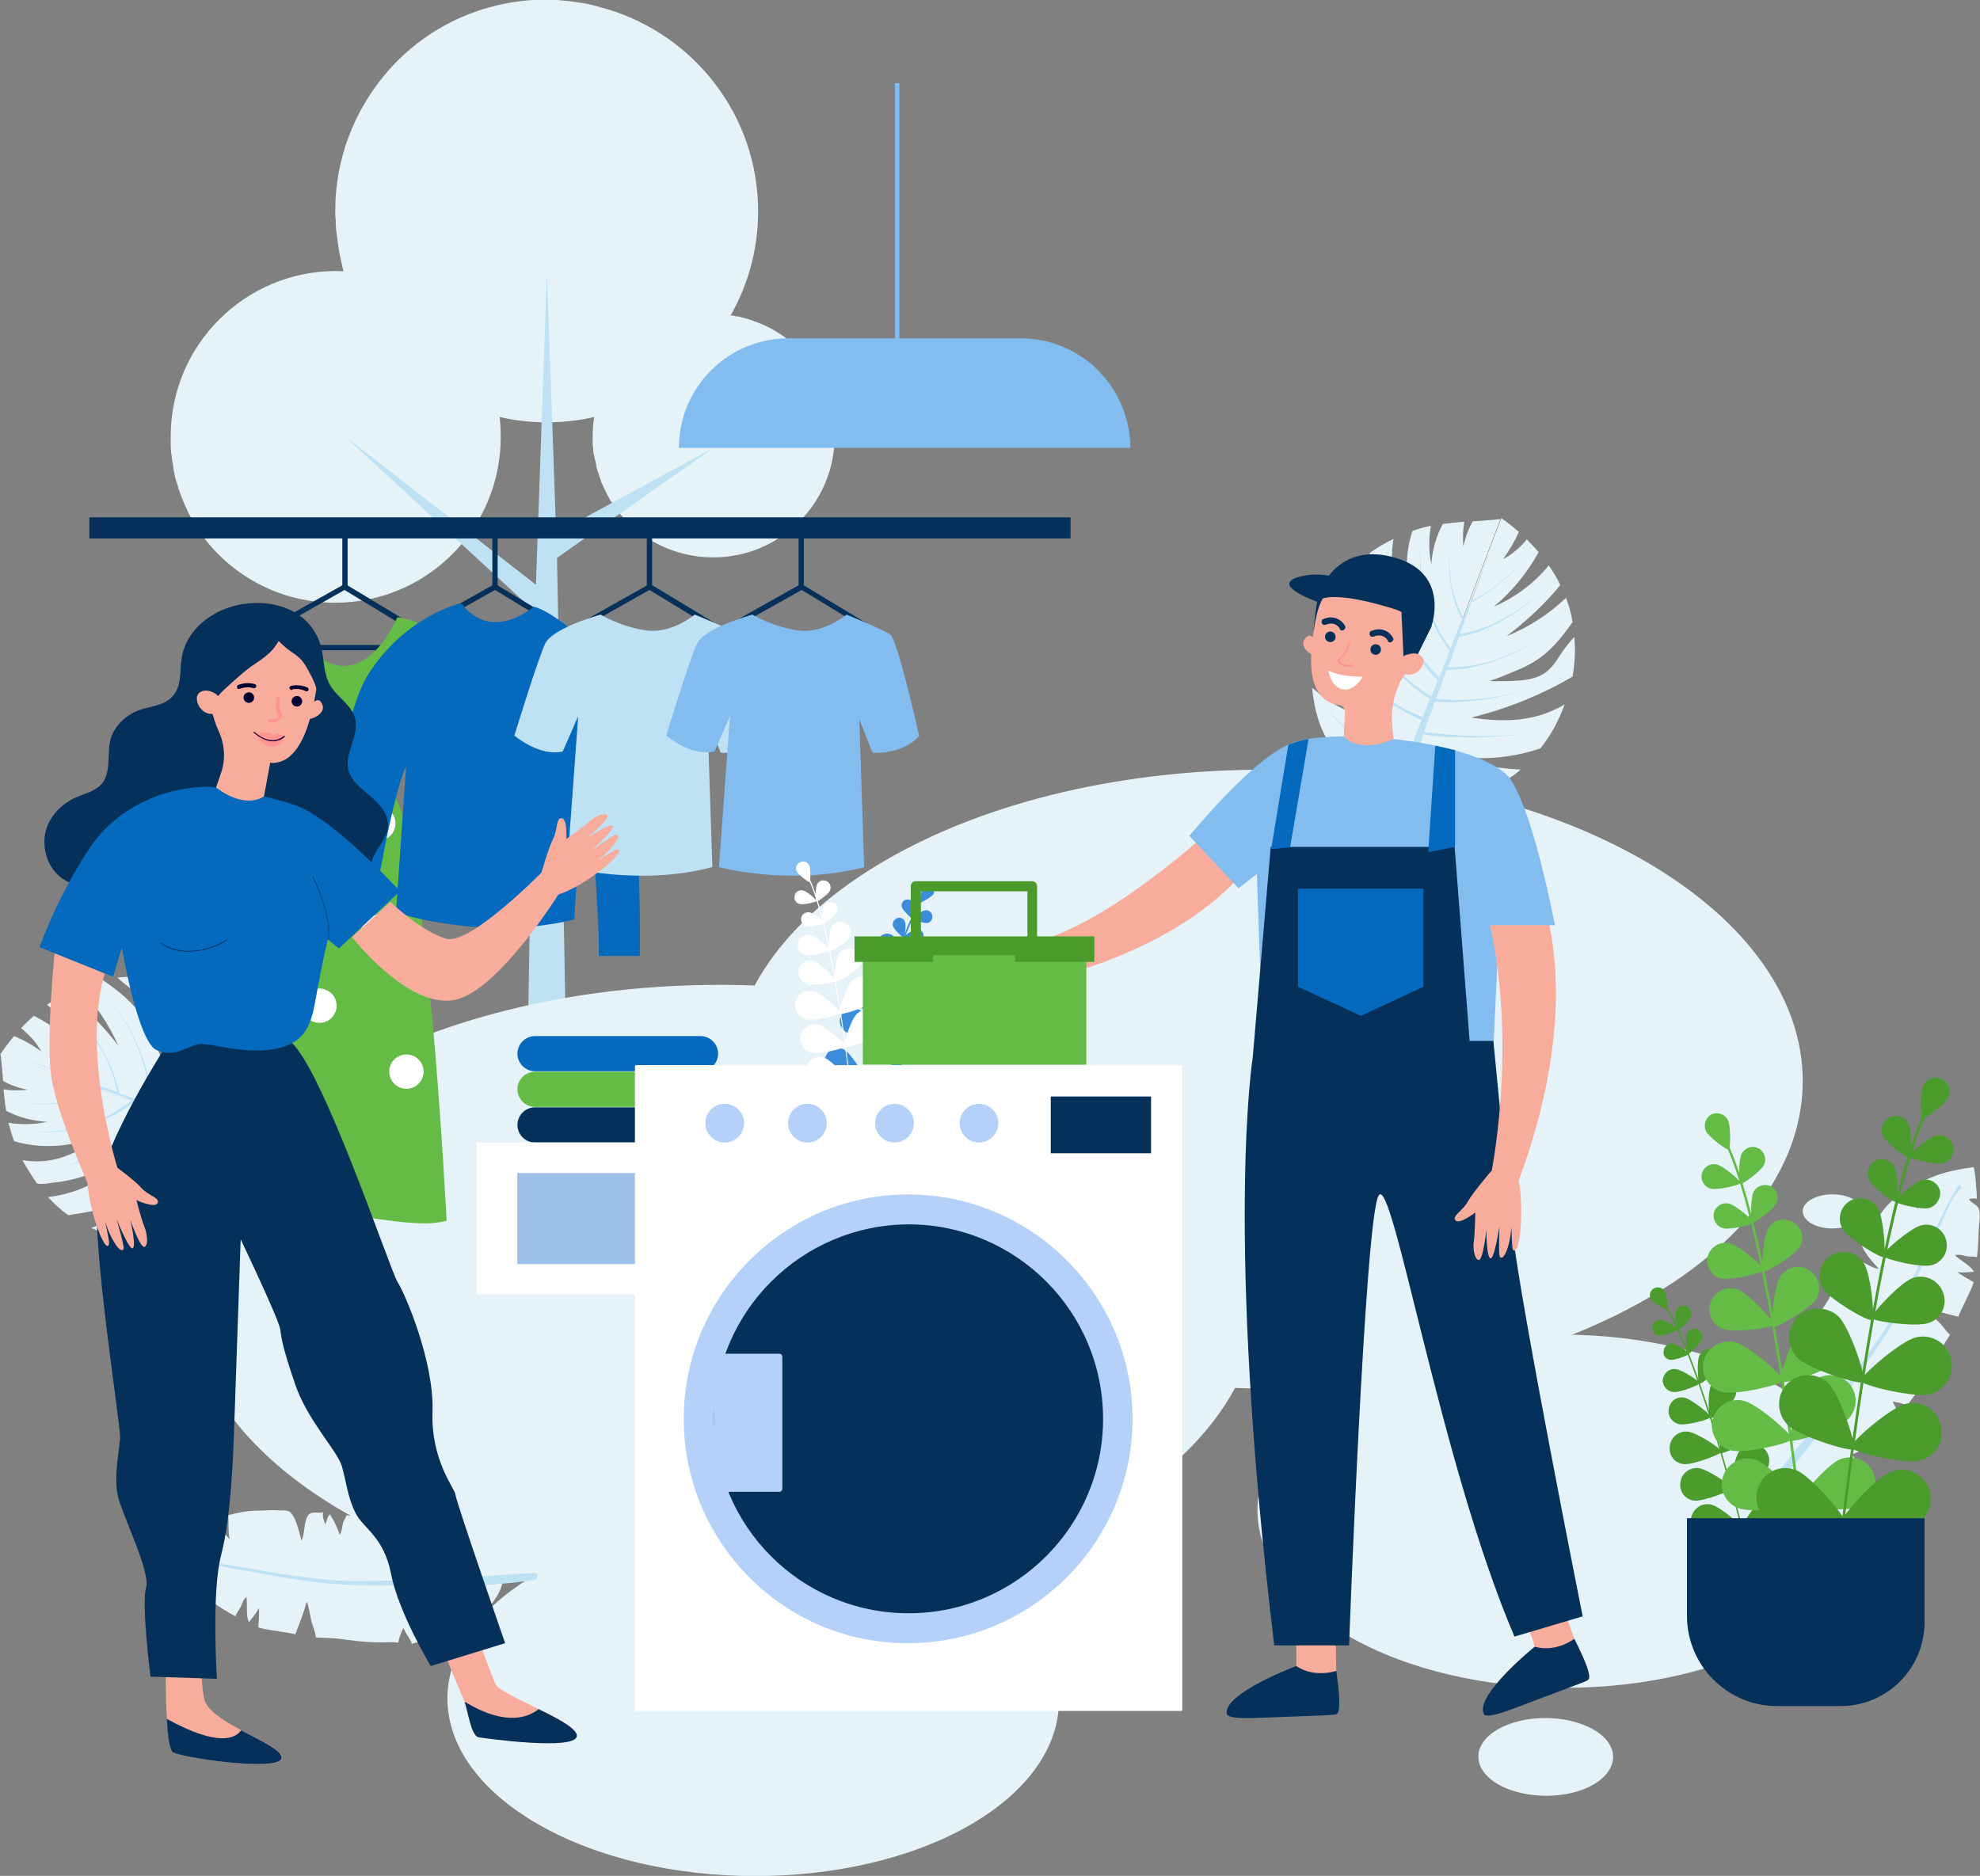 <?xml version="1.0" encoding="utf-8"?>
<!-- Generator: Adobe Illustrator 21.0.0, SVG Export Plug-In . SVG Version: 6.00 Build 0)  -->
<svg version="1.1" id="Layer_1" xmlns="http://www.w3.org/2000/svg" xmlns:xlink="http://www.w3.org/1999/xlink" x="0px" y="0px"
	 viewBox="0 0 450 426.4" style="enable-background:new 0 0 450 426.4;" xml:space="preserve">
<rect x="0" y="0" width="450" height="426.4" fill="#808080" stroke="none"/>
<style type="text/css">
	.st0{fill:#E5F3F9;}
	.st1{fill:#BEE1F4;}
	.st2{fill:#83BDF0;}
	.st3{fill:#043059;}
	.st4{fill:#64BB46;}
	.st5{fill:#FFFFFF;}
	.st6{fill:#0569BD;}
	.st7{fill:#9CC0E9;}
	.st8{fill:#3B8DDB;}
	.st9{fill:#F8AC9B;}
	.st10{fill:#010131;}
	.st11{fill:#FF9391;}
	.st12{fill:#250537;}
	.st13{fill:#B5D1FA;}
	.st14{fill:#4B9B2D;}
</style>
<g>
	<g>
		<path class="st0" d="M174.5,74.3L174.5,74.3L174.5,74.3c-1.4-0.7-2.8-1.2-4.3-1.7c-0.1,0-0.2,0-0.2-0.1c-0.4-0.1-0.8-0.2-1.2-0.3
			c-0.1,0-0.3-0.1-0.4-0.1c-0.3-0.1-0.7-0.2-1.1-0.2c-0.2,0-0.3-0.1-0.5-0.1c-0.3-0.1-0.7-0.1-1-0.1c-0.2,0-0.3,0-0.5-0.1
			c-0.4,0-0.7-0.1-1.1-0.1c-0.2,0-0.3,0-0.5,0c-0.5,0-1,0-1.5,0l0,0l0,0c-5.7,0-11,1.7-15.4,4.7c-1.1,0.7-2.1,1.6-3.1,2.5
			s-1.9,1.9-2.7,2.9c-0.3,0.3-0.6,0.7-0.8,1c-0.5,0.7-1,1.4-1.5,2.2c-0.2,0.4-0.5,0.8-0.7,1.2c-0.3,0.5-0.5,1-0.8,1.6
			s-0.5,1.1-0.7,1.7c-0.4,1-0.7,1.9-0.9,2.9c-0.6,2.2-0.9,4.5-0.9,6.9c0,0.4,0,0.9,0,1.3c0,0.1,0,0.3,0,0.4c0,0.3,0,0.6,0.1,0.9
			c0,0.2,0,0.3,0,0.5c0,0.3,0.1,0.6,0.1,0.8c0,0.1,0,0.3,0.1,0.4c0.1,0.3,0.1,0.7,0.2,1c0,0.1,0,0.2,0.1,0.3
			c0.1,0.4,0.2,0.7,0.2,1.1c0,0.2,0.1,0.3,0.1,0.5c0.1,0.2,0.1,0.5,0.2,0.7c0.1,0.2,0.1,0.4,0.2,0.6c0.1,0.2,0.1,0.4,0.2,0.6
			c0.1,0.2,0.1,0.4,0.2,0.6c0.1,0.2,0.2,0.4,0.2,0.6c0.1,0.4,0.3,0.7,0.5,1.1c0.1,0.2,0.1,0.3,0.2,0.5c0.1,0.2,0.2,0.4,0.3,0.6
			c0.1,0.1,0.1,0.3,0.2,0.4c0.1,0.2,0.2,0.4,0.3,0.6c0.1,0.1,0.1,0.3,0.2,0.4c0.1,0.2,0.3,0.4,0.4,0.7c0.1,0.1,0.1,0.2,0.2,0.3
			c0.3,0.5,0.7,1,1,1.5l0,0l0,0c5,6.8,13.1,11.2,22.2,11.2c15.2,0,27.6-12.3,27.6-27.6C189.9,88.2,183.6,78.9,174.5,74.3z"/>
		<path class="st0" d="M93,65.4L93,65.4L93,65.4c-1.9-0.9-3.8-1.7-5.8-2.3c-0.1,0-0.2-0.1-0.3-0.1c-0.5-0.2-1.1-0.3-1.6-0.4
			c-0.2,0-0.4-0.1-0.5-0.1c-0.5-0.1-1-0.2-1.4-0.3c-0.2,0-0.4-0.1-0.7-0.1c-0.5-0.1-0.9-0.1-1.4-0.2c-0.2,0-0.5-0.1-0.7-0.1
			c-0.5-0.1-1-0.1-1.5-0.1c-0.2,0-0.4,0-0.6,0c-0.7,0-1.4-0.1-2.1-0.1c-20.7,0-37.6,16.8-37.6,37.6c0,0.6,0,1.2,0,1.8
			c0,0.2,0,0.4,0,0.6c0,0.4,0.1,0.8,0.1,1.2c0,0.2,0,0.4,0.1,0.6c0,0.4,0.1,0.8,0.1,1.1c0,0.2,0.1,0.4,0.1,0.6
			c0.1,0.5,0.2,0.9,0.2,1.4c0,0.2,0.1,0.3,0.1,0.5c0.1,0.5,0.2,1,0.3,1.5c0.1,0.2,0.1,0.5,0.2,0.7c0.1,0.3,0.2,0.6,0.3,0.9
			s0.2,0.5,0.2,0.8c0.1,0.3,0.2,0.6,0.3,0.8c0.1,0.3,0.2,0.5,0.3,0.8s0.2,0.5,0.3,0.8c0.2,0.5,0.4,1,0.6,1.5
			c0.1,0.2,0.2,0.4,0.3,0.6c0.1,0.3,0.3,0.6,0.4,0.9c0.1,0.2,0.2,0.4,0.3,0.6c0.2,0.3,0.3,0.6,0.5,0.9c0.1,0.2,0.2,0.3,0.3,0.5
			c0.2,0.3,0.4,0.6,0.5,0.9c0.1,0.1,0.2,0.2,0.2,0.4c6.7,10.5,18.4,17.4,31.7,17.4c20.7,0,37.6-16.8,37.6-37.6
			C113.9,84.3,105.4,71.5,93,65.4z"/>
		<path class="st0" d="M138.1,2.1c-0.1,0-0.3-0.1-0.4-0.1c-0.7-0.2-1.4-0.4-2.1-0.6c-0.2-0.1-0.5-0.1-0.7-0.2
			c-0.6-0.1-1.2-0.3-1.8-0.4c-0.3-0.1-0.6-0.1-0.8-0.1c-0.6-0.1-1.2-0.2-1.8-0.3c-0.3,0-0.6-0.1-0.9-0.1c-0.6-0.1-1.2-0.1-1.9-0.2
			c-0.3,0-0.5,0-0.8-0.1c-0.9,0-1.8-0.1-2.7-0.1l0,0l0,0c-9.1,0-17.6,2.5-24.9,6.9C98.6,7.2,98,7.6,97.4,8
			c-3.8,2.6-7.3,5.7-10.2,9.3c-6.8,8.3-11,18.9-11,30.5c0,0.8,0,1.5,0.1,2.3c0,0.2,0,0.5,0,0.7c0,0.5,0.1,1,0.1,1.5
			c0,0.3,0.1,0.5,0.1,0.8c0.1,0.5,0.1,1,0.2,1.5c0,0.3,0.1,0.5,0.1,0.8c0.1,0.6,0.2,1.2,0.3,1.8c0,0.2,0.1,0.4,0.1,0.6
			c0.1,0.6,0.3,1.2,0.4,1.9c0.1,0.3,0.2,0.6,0.2,0.9c0.1,0.4,0.2,0.8,0.3,1.2c0.1,0.3,0.2,0.6,0.3,1c0.1,0.4,0.2,0.7,0.4,1.1
			c0.1,0.3,0.2,0.7,0.4,1c0.1,0.3,0.3,0.7,0.4,1c0.3,0.6,0.5,1.3,0.8,1.9c0.1,0.3,0.2,0.5,0.4,0.8c0.2,0.4,0.4,0.7,0.6,1.1
			c0.1,0.2,0.2,0.5,0.4,0.7c0.2,0.4,0.4,0.8,0.6,1.1c0.1,0.2,0.2,0.4,0.4,0.6c0.2,0.4,0.4,0.8,0.7,1.1c0.1,0.2,0.2,0.3,0.3,0.5
			C92.3,87.1,107.3,96,124.3,96c26.5,0,48-21.5,48-48C172.3,26.4,157.9,8.1,138.1,2.1z"/>
		<polygon class="st1" points="162.3,101.7 126.4,121.2 124.3,61.9 121.8,132.9 78.3,99.1 121.6,139.1 119.8,245.3 128.8,245.3 
			126.6,126.8 		"/>
	</g>
	<g>
		<path class="st0" d="M318.8,176.4c3.2,3.1,7.8,4.7,12.3,4.6c5.2-0.2,10.2-2.5,14.2-5.8c0.1-0.1,0.2-0.2,0.3-0.3
			c-1,0-1.9-0.1-2.9-0.2c-4.4-0.4-9-0.9-12.8-2.9c6.7,1.1,13.8,0.5,20.2-1.7c2.4-3,4.2-6.4,5.5-10c-0.8,0.5-1.7,1-2.5,1.3
			c-5.8,2.7-12.4,2.7-18.7,1.7c8.1-2,15.8-5.1,23-9.3c0.5-3,0.7-6,0.4-9c-0.8,0.8-1.5,1.7-2.2,2.6c-1.3,1.8-2.3,3.8-4,5.2
			c-2.3,1.9-5.5,2.1-8.5,2.2c-1.5,0-3,0.1-4.6,0c1.8-0.6,3.6-1.3,5.4-2.1c1.6-0.6,3.1-1.3,4.6-2.2c3.7-2.2,6.4-5.5,8.9-9.1
			c-0.3-1.9-0.8-3.7-1.5-5.5c-3.9,3.7-8.5,6.7-13.5,8.7c4.5-3.4,8.7-7.3,12.2-11.6c-0.7-1.6-1.6-3-2.6-4.5
			c-3.3,4.1-7.7,7.3-12.5,9.4c4.1-3.4,7.6-7.7,10.2-12.4c-0.9-1-1.8-2-2.7-2.9c-0.8,1-1.7,1.9-2.7,2.7c-0.8,0.7-1.8,1.3-2.7,1.8
			c1.4-1.9,2.6-4,3.6-6.2c-1.3-1.1-2.6-2.2-4-3.1L318.8,176.4z"/>
		<path class="st0" d="M318.8,176.4c-2.3,0.6-6.5,0.1-8.7-0.9c-2.4-1.1-4.7-2.7-6.5-4.7c-3.5-3.9-4.9-9.3-5.4-14.5
			c1.9,1.7,3.9,3.2,6.2,4.4c2.3,1.2,4.8,2,7.3,2.9c-2.5-2.5-4.7-5.3-7.5-7.4c-1-0.8-2-1.5-2.9-2.3c-1.3-1.1-2.3-2.4-3.2-3.9
			c0.3-4.1,1.2-8.2,2.9-12c0.6,1.9,1.5,3.7,2.3,5.5c1,2,2.1,4,3.6,5.5c1.2,1.2,2.6,2.1,4.1,2.8c-0.9-0.9-1.7-1.9-2.4-3
			c-3.1-4.7-4-10.4-4.7-16c1.2-1.7,2.7-3.2,4.2-4.6c0.4,3.6,1.4,7.1,3,10.4c1.5,3,3.5,5.7,5.9,8c-0.5-0.9-0.9-1.8-1.3-2.7
			c-1.3-2.8-2.5-5.7-3.3-8.7c-0.5-1.8-0.8-3.7-1-5.6c-0.1-0.9-0.2-1.9-0.2-2.8c0-0.4,0-0.7,0.1-1.1c1.7-1.2,3.5-2.3,5.4-3.2
			c-0.4,2.5-0.5,4.9,0,7.4c0.3,1.5,0.8,2.9,1.4,4.3c1.2,2.9,2.7,5.6,4.7,8.1c-3.2-6.7-4.1-14.6-1.8-21.6c1.4-0.5,2.8-0.9,4.2-1.2
			c-0.5,2.9-0.5,5.9,0.1,8.8c0.2-3.2,1.1-6.4,2.6-9.2c1.6-0.2,3.3-0.4,4.9-0.5c-0.3,1.8-0.4,3.7-0.2,5.6c0.4-2,1.1-3.9,2.1-5.7
			c2-0.1,4.1-0.3,6.3-0.5L318.8,176.4z"/>
		<path class="st1" d="M326,167.3c1.2,0.1,2.3,0.2,3.5,0.2c2.3,0.1,4.7,0.2,7,0.1c2.3-0.1,4.7-0.2,7-0.4c2.3-0.3,4.6-0.6,6.9-1.1
			c-2.3,0.5-4.6,0.8-6.9,1s-4.6,0.2-6.9,0.2s-4.6-0.1-6.9-0.3c-1.2-0.1-2.3-0.2-3.5-0.3l-2.6-0.3l2.5-6.9c1.5,0.1,3.1,0.2,4.6,0.1
			c1.7-0.1,3.4-0.2,5.1-0.4c3.4-0.4,6.7-1.1,10-2.1c-3.3,0.9-6.6,1.5-10,1.8c-1.7,0.2-3.4,0.2-5.1,0.2c-1.5,0-2.9-0.1-4.3-0.3
			l2.4-6.5c2.1-0.1,4.1-0.2,6.1-0.7c2.1-0.5,4.3-1.1,6.3-1.9c2-0.8,4-1.7,5.9-2.8s3.7-2.3,5.5-3.6c-1.7,1.3-3.6,2.5-5.5,3.5
			s-3.9,1.9-5.9,2.7s-4.1,1.3-6.3,1.7c-1.9,0.4-3.9,0.5-5.8,0.5l2.5-6.9c1.7-0.4,3.5-0.8,5.1-1.5c1.7-0.7,3.4-1.4,5-2.4
			c1.6-0.9,3.2-1.9,4.6-3c1.5-1.1,2.9-2.3,4.2-3.6c-1.3,1.3-2.8,2.4-4.3,3.5s-3.1,2-4.7,2.9s-3.3,1.6-5,2.2
			c-1.5,0.6-3.1,0.9-4.7,1.2l2.6-7.2c2.1-1.1,4.1-2.4,6-3.9s3.7-3.2,5.2-5c-1.6,1.8-3.4,3.4-5.3,4.9c-1.8,1.4-3.7,2.5-5.7,3.6
			l4.6-12.5l-6.6,16.5c-0.6-1.2-1.2-2.4-1.6-3.7c-0.3-0.7-0.5-1.5-0.7-2.2c-0.2-0.8-0.4-1.5-0.5-2.3c-0.2-1.5-0.4-3.1-0.4-4.6
			c0-1.5,0.1-3.1,0.4-4.6c-0.3,1.5-0.4,3.1-0.5,4.6c0,1.6,0.1,3.1,0.3,4.6c0.1,0.8,0.3,1.5,0.4,2.3c0.2,0.8,0.4,1.5,0.6,2.2
			c0.4,1.4,1.1,2.8,1.7,4.1l-2.6,6.5c-1.2-1.6-2.3-3.2-3.1-5c-1-1.9-1.8-4-2.4-6.1s-1-4.3-1.2-6.4c-0.2-2.2-0.2-4.4,0.1-6.6
			c-0.4,2.2-0.4,4.4-0.3,6.6s0.5,4.4,1.1,6.5s1.3,4.2,2.3,6.2c0.9,1.9,2.1,3.7,3.3,5.4l-2.4,6l-0.8-0.8l-0.6-0.7l-0.6-0.7l-1.2-1.4
			l-1.1-1.5c-1.4-2-2.7-4.1-3.8-6.3c-1.1-2.2-2-4.5-2.8-6.9s-1.4-4.8-1.8-7.2c0.3,2.5,0.9,4.9,1.6,7.3c0.7,2.4,1.6,4.7,2.6,7
			s2.3,4.4,3.7,6.5l1.1,1.5l1.2,1.5l0.6,0.7l0.6,0.7l1,1l-1.5,3.6c-1.7-1.1-3.4-2.2-4.9-3.5c-1.7-1.5-3.3-3-4.7-4.8
			c-1.5-1.7-2.8-3.5-4.1-5.4c-1.2-1.9-2.4-3.8-3.4-5.9c0.9,2.1,2,4,3.2,6c1.2,1.9,2.5,3.8,3.9,5.5c1.4,1.8,3,3.4,4.7,4.9
			c1.5,1.4,3.2,2.7,5,3.8l-1.7,4.1c-0.8-0.3-1.6-0.7-2.3-1c-1-0.5-2-0.9-2.9-1.5c-1.9-1-3.8-2.1-5.6-3.3c-1.8-1.2-3.6-2.5-5.2-3.9
			c-1.7-1.4-3.3-2.9-4.7-4.5c1.4,1.7,3,3.2,4.6,4.6c1.6,1.4,3.4,2.8,5.2,4.1c1.8,1.2,3.6,2.5,5.5,3.5c0.9,0.6,1.9,1,2.9,1.6
			c0.8,0.4,1.6,0.8,2.3,1.1l-3.4,8.5c-1.6-0.2-3.3-0.6-4.8-1.1c-1.8-0.7-3.5-1.6-5.1-2.7c-1.6-1.1-3.1-2.3-4.6-3.6
			c-1.4-1.3-2.8-2.7-4-4.2c1.2,1.6,2.5,3,3.9,4.4s2.9,2.6,4.5,3.8c1.6,1.1,3.3,2.1,5.1,2.9c1.5,0.6,3.1,1.1,4.8,1.3l-6,14.8l2.1,0.8
			l5.5-15.1c1.2,0.6,2.4,1.1,3.6,1.5c1.5,0.5,3.1,0.9,4.6,1.2c1.6,0.3,3.2,0.5,4.7,0.6c1.6,0.1,3.2,0,4.8-0.2
			c-1.6,0.1-3.2,0.1-4.7,0c-1.6-0.1-3.1-0.4-4.7-0.7c-1.5-0.4-3.1-0.8-4.5-1.4c-1.2-0.5-2.4-1-3.5-1.7l2.1-5.9L326,167.3z"/>
	</g>
	<g>
		<path class="st0" d="M58.8,260.7c3.1-3.2,4.6-7.9,4.4-12.3c-0.2-5.2-2.6-10.2-6.1-14.1c-0.1-0.1-0.2-0.2-0.3-0.3
			c0,1-0.1,1.9-0.1,2.9c-0.3,4.4-0.7,9-2.7,12.8c1-6.8,0.3-13.8-2-20.2c-3.1-2.3-6.5-4.1-10.1-5.4c0.5,0.8,1,1.6,1.4,2.5
			c2.8,5.7,2.9,12.3,2.1,18.7c-2.1-8-5.4-15.7-9.7-22.8c-3-0.5-6-0.6-9-0.3c0.8,0.8,1.7,1.5,2.6,2.2c1.8,1.3,3.9,2.2,5.3,3.9
			c1.9,2.3,2.2,5.5,2.3,8.5c0.1,1.5,0.1,3,0.1,4.6c-0.7-1.8-1.4-3.6-2.1-5.3c-0.7-1.6-1.4-3.1-2.3-4.6c-2.3-3.6-5.7-6.3-9.2-8.7
			c-1.9,0.4-3.7,0.9-5.5,1.6c3.8,3.8,6.8,8.4,9,13.3c-3.4-4.5-7.4-8.5-11.8-12c-1.6,0.8-3,1.7-4.4,2.7c4.1,3.3,7.5,7.5,9.6,12.4
			c-3.5-4.1-7.8-7.5-12.6-9.9c-1,0.9-2,1.8-2.9,2.8c1,0.8,1.9,1.7,2.7,2.6c0.7,0.8,1.3,1.7,1.9,2.7c-1.9-1.4-4-2.6-6.2-3.5
			c-1.1,1.3-2.1,2.6-3,4L58.8,260.7z"/>
		<path class="st0" d="M58.8,260.7c0.7,2.3,0.2,6.5-0.8,8.7c-1.1,2.5-2.6,4.7-4.6,6.6c-3.9,3.6-9.2,5.1-14.4,5.6
			c1.7-1.9,3.2-4,4.3-6.3c1.2-2.4,2-4.9,2.7-7.4c-2.4,2.5-5.2,4.8-7.3,7.6c-0.8,1-1.4,2-2.2,3c-1.1,1.3-2.4,2.4-3.8,3.3
			c-4.2-0.2-8.3-1-12-2.7c1.9-0.6,3.7-1.5,5.4-2.4c2-1,3.9-2.1,5.5-3.7c1.2-1.2,2-2.7,2.7-4.2c-0.9,0.9-1.9,1.7-2.9,2.4
			c-4.6,3.2-10.3,4.2-15.9,5c-1.7-1.2-3.2-2.6-4.6-4.1c3.6-0.4,7.1-1.5,10.3-3.2c2.9-1.5,5.6-3.6,7.9-6c-0.9,0.5-1.8,0.9-2.6,1.3
			c-2.8,1.3-5.6,2.6-8.6,3.5c-1.8,0.5-3.7,0.9-5.6,1.1c-0.9,0.1-1.9,0.3-2.8,0.3c-0.4,0-0.7,0-1.1-0.1c-1.2-1.7-2.3-3.5-3.3-5.3
			c2.5,0.4,4.9,0.4,7.4-0.2c1.5-0.3,2.9-0.9,4.3-1.5c2.8-1.3,5.6-2.8,8-4.8c-6.6,3.3-14.5,4.3-21.6,2.2c-0.5-1.4-0.9-2.8-1.3-4.2
			c2.9,0.5,5.9,0.4,8.8-0.2c-3.2-0.2-6.4-1-9.3-2.5c-0.3-1.6-0.4-3.2-0.6-4.9c1.8,0.3,3.7,0.3,5.6,0.1c-2-0.3-3.9-1-5.7-2
			c-0.2-2-0.3-4.1-0.6-6.3L58.8,260.7z"/>
		<path class="st1" d="M49.7,253.7c0.1-1.2,0.2-2.3,0.2-3.5c0.1-2.3,0.1-4.7,0-7s-0.3-4.6-0.5-7c-0.3-2.3-0.7-4.6-1.3-6.9
			c0.5,2.3,0.8,4.6,1.1,6.9c0.2,2.3,0.3,4.6,0.4,6.9c0,2.3,0,4.6-0.2,6.9c-0.1,1.2-0.2,2.3-0.3,3.5l-0.3,2.6l-6.9-2.4
			c0.1-1.5,0.1-3.1,0.1-4.6c-0.1-1.7-0.2-3.4-0.5-5.1c-0.5-3.4-1.3-6.7-2.3-9.9c0.9,3.3,1.6,6.6,1.9,10c0.2,1.7,0.3,3.4,0.3,5.1
			c0,1.5-0.1,2.9-0.2,4.3l-6.6-2.3c-0.1-2.1-0.3-4.1-0.8-6.1c-0.5-2.1-1.1-4.2-2-6.3c-0.8-2-1.8-4-2.9-5.9s-2.3-3.7-3.7-5.4
			c1.3,1.7,2.5,3.6,3.6,5.5s2,3.9,2.8,5.9s1.4,4.1,1.8,6.2c0.4,1.9,0.6,3.9,0.6,5.8l-6.9-2.4c-0.4-1.7-0.9-3.4-1.5-5.1
			c-0.7-1.7-1.5-3.4-2.4-5s-2-3.1-3.1-4.6s-2.3-2.8-3.7-4.1c1.3,1.3,2.5,2.7,3.6,4.2s2.1,3,3,4.6s1.7,3.3,2.3,5
			c0.6,1.5,1,3.1,1.3,4.7l-7.2-2.5c-1.2-2.1-2.5-4.1-4-5.9c-1.6-1.9-3.2-3.6-5.1-5.1c1.8,1.6,3.5,3.3,5,5.2c1.4,1.8,2.6,3.6,3.7,5.6
			l-12.6-4.4l16.6,6.4c-1.2,0.7-2.4,1.3-3.7,1.7c-0.7,0.3-1.5,0.5-2.2,0.7c-0.8,0.2-1.5,0.4-2.3,0.5c-1.5,0.3-3.1,0.4-4.6,0.5
			c-1.5,0-3.1-0.1-4.6-0.3c1.5,0.3,3.1,0.4,4.6,0.4c1.6,0,3.1-0.1,4.6-0.4c0.8-0.1,1.5-0.3,2.3-0.5c0.7-0.2,1.5-0.4,2.2-0.7
			c1.4-0.5,2.7-1.1,4.1-1.8l6.6,2.5c-1.6,1.2-3.2,2.3-4.9,3.2c-1.9,1.1-3.9,1.9-6,2.5c-2.1,0.7-4.2,1.1-6.4,1.3s-4.4,0.3-6.6,0
			c2.2,0.3,4.4,0.3,6.6,0.2c2.2-0.2,4.4-0.6,6.5-1.2s4.2-1.4,6.2-2.4c1.9-0.9,3.6-2.1,5.3-3.4l6,2.3l-0.8,0.8l-0.6,0.7l-0.7,0.6
			l-1.4,1.2l-1.5,1.1c-2,1.5-4.1,2.8-6.3,3.9s-4.5,2.1-6.8,2.9s-4.7,1.5-7.2,1.9c2.5-0.4,4.9-1,7.2-1.7c2.4-0.8,4.7-1.7,6.9-2.8
			c2.2-1.1,4.4-2.3,6.4-3.8l1.5-1.1l1.4-1.2l0.7-0.6l0.7-0.7l1-1l3.6,1.4c-1,1.7-2.2,3.4-3.5,4.9c-1.4,1.7-3,3.3-4.7,4.8
			s-3.4,2.9-5.3,4.2c-1.9,1.3-3.8,2.4-5.8,3.5c2-1,4-2.1,5.9-3.3c1.9-1.2,3.7-2.6,5.4-4c1.7-1.4,3.4-3,4.9-4.7
			c1.4-1.5,2.6-3.3,3.7-5l4.2,1.6c-0.3,0.8-0.7,1.6-1,2.3c-0.5,1-0.9,2-1.4,2.9c-1,1.9-2.1,3.8-3.2,5.7c-1.2,1.8-2.4,3.6-3.8,5.3
			c-1.4,1.7-2.8,3.3-4.4,4.8c1.7-1.4,3.1-3,4.6-4.7c1.4-1.7,2.7-3.4,4-5.2c1.2-1.8,2.4-3.7,3.4-5.6c0.5-0.9,1-1.9,1.5-2.9
			c0.4-0.8,0.7-1.6,1.1-2.4l8.5,3.3c-0.2,1.6-0.5,3.3-1.1,4.8c-0.7,1.8-1.6,3.5-2.6,5.2c-1.1,1.6-2.2,3.2-3.5,4.6s-2.7,2.8-4.2,4.1
			c1.5-1.2,3-2.5,4.3-3.9s2.6-2.9,3.7-4.5c1.1-1.6,2-3.3,2.8-5.2c0.6-1.5,1-3.1,1.2-4.8l14.9,5.7l0.8-2.1L56,258.8
			c0.6-1.2,1.1-2.4,1.5-3.6c0.5-1.5,0.9-3.1,1.2-4.6c0.3-1.6,0.4-3.2,0.5-4.8c0-1.6,0-3.2-0.2-4.8c0.2,1.6,0.2,3.2,0.1,4.7
			c-0.1,1.6-0.3,3.1-0.7,4.7c-0.3,1.5-0.8,3.1-1.3,4.5c-0.4,1.2-1,2.4-1.6,3.6l-5.9-2L49.7,253.7z"/>
	</g>
	<path id="XMLID_1957_" class="st0" d="M250.7,344.1c-47.4,27.4-124.6,27.2-172.3-0.3s-48-72.1-0.5-99.5s124.6-27.2,172.3,0.3
		C297.9,272.2,298.2,316.7,250.7,344.1z"/>
	<path id="XMLID_1956_" class="st0" d="M374.3,295.2c-47.4,27.4-124.6,27.2-172.3-0.3c-47.7-27.6-48-72.1-0.5-99.5
		s124.6-27.2,172.3,0.3C421.5,223.3,421.7,267.9,374.3,295.2z"/>
	<path id="XMLID_1954_" class="st0" d="M404.6,372c-27.1,15.6-71.1,15.5-98.3-0.2s-27.4-41.1-0.3-56.8c27.1-15.6,71.1-15.5,98.3,0.2
		C431.5,330.9,431.6,356.4,404.6,372z"/>
	<g>
		<path class="st0" d="M412.9,299.4c-1.2,2-2.4,3.9-3.7,5.8c-0.3,0.5-0.9,0.9-0.9,1.5c0.1,0.7,1.2,1.7,1.6,2.3
			c0.6,0.7,1.5,2.4,2.3,2.9c-1-0.5-3.1-2-4.5-2c0.1,0.9,0.7,1.9,1,2.8c-0.9-0.7-1.6-1.1-2.7-1.3c0.2,0.9-0.4,2.1-0.5,3
			c-0.9,4.5-1.6,9.9,0.4,14.1c2.2,4.6,8.4,3.9,12.5,2.9c2.1-0.5,4.2-1.4,6-2.6c0.6-0.5,2.8-2.7,3.7-2c-0.3-0.9-0.6-1.8-0.7-2.7
			c0.6,0.4,1.5,0.3,1.9,0.8c1-0.7,1.6-2,2.8-2.6c-0.9-1-1.2-2.6-2-3.7c1.1,0.1,2.4,0.4,3.5,0.9c0.3-0.7,0.8-1.4,1.3-2
			c2-2.7,3.7-5.8,5.2-8.8c0.9-1.9,2-3.6,3.1-5.3c-0.9-0.7-1.6-2-2.5-2.8c-1.1-1.1-2.2-2.2-3.2-3.3c0.6,0,1.1,0.3,1.7,0.5
			c1.9,0.5,4,1,5.9,1.5c0.1-0.8,3.8-7.7,3.4-7.9c-1.2-0.7-2.7-1.5-3.7-2.3c1.2,0.3,2.6,0,3.8,0c-0.6-1.4-3.3-2.7-4.3-3.8
			c1-0.3,2,0.2,3,0.3c0.7,0.1,1.4-0.1,2,0.2c0.3-2.1,0.3-4.1,0.4-6.2c0.1-1.3,0.5-3.7,0-4.9c-0.4-0.9-1.8-1.3-2.2-2.1
			c0.6-0.3,1.2-0.2,1.8-0.1c0-0.5-0.4-7.3-0.8-7.2c-4.2,0.6-8,1.3-11.7,3.4c-0.7,0.4-1.5,0.6-1.7,1.3c-0.4,1.4,0.7,3.4,0.8,4.8
			c-1.2-1.3-2.9-2.2-4.3-3.3c-1.5,1.4-2.9,2.5-4.1,4.3c-1,1.5-2.2,2.9-3.1,4.4c-0.3,0.6-1.1,1.5-1.3,2.1c-0.3,1.6,2.8,4.9,3.9,6.1
			c-1.7-0.1-3.3-1.7-5.1-2c-1.9-0.3-1.9,1.8-3.1,2.4c0.7,0.1,1.6,1.3,2.1,1.9c-0.8-0.1-1.7-0.6-2.5-0.3c0.7,1.6,1.5,3.1,2.6,4.5
			c-1.1,0-2.1-0.8-3.1-1c-0.5-0.1-1.1-0.1-1.5-0.2c-0.8,2-2.2,3.7-3.3,5.5C413,299.2,413,299.3,412.9,299.4z"/>
		<g>
			<path class="st1" d="M445.6,270.2c-2.3,2.2-3.6,6.2-4.9,9c-1.4,3.1-2.8,6.3-4.2,9.4c-2.7,5.8-5.5,11.4-9.2,16.7
				c-7.4,10.7-14.1,22.2-23.1,31.7c-0.6,0.6-1.8-0.3-1.2-1c8.4-10.4,16.5-20.9,24.1-31.9c3.9-5.6,6.8-11.8,9.7-18
				c2.6-5.5,5-11.4,8.2-16.5C445.3,269.1,446,269.7,445.6,270.2L445.6,270.2z"/>
		</g>
	</g>
	<path id="XMLID_1953_" class="st0" d="M220.5,414.8c-27.1,15.6-71.1,15.5-98.3-0.2s-27.4-41.1-0.3-56.8
		c27.1-15.6,71.1-15.5,98.3,0.2S247.5,399.2,220.5,414.8z"/>
	<path id="XMLID_1952_" class="st0" d="M362.2,405.6c-6,3.5-15.7,3.4-21.7,0c-6-3.5-6-9.1-0.1-12.5c6-3.5,15.7-3.4,21.7,0
		S368.1,402.1,362.2,405.6z"/>
	<path id="XMLID_1951_" class="st0" d="M421.2,278.1c-2.6,1.5-6.9,1.5-9.5,0s-2.7-4,0-5.5c2.6-1.5,6.9-1.5,9.5,0
		C423.8,274.1,423.8,276.6,421.2,278.1z"/>
	<g>
		<path class="st0" d="M85.6,345.1c2.3,0.1,4.6,0.2,6.9,0.2c0.6,0,1.3-0.2,1.7,0.1c0.6,0.4,0.8,1.9,1,2.6c0.3,0.9,1.1,2.6,1,3.5
			c0.1-1.1,0.1-3.7,0.9-4.9c0.7,0.7,1.2,1.7,1.8,2.4c-0.1-1.1,0-1.9,0.4-2.9c0.6,0.7,1.9,0.9,2.8,1.2c4.2,1.7,9,4.3,11.4,8.3
			c2.6,4.4-1.5,9.1-4.7,12c-1.6,1.4-3.5,2.7-5.5,3.5c-0.7,0.3-3.8,0.7-3.8,1.9c-0.6-0.7-1.1-1.5-1.8-2.1c0,0.7-0.6,1.4-0.4,2
			c-1.2,0.4-2.5,0.2-3.7,0.8c-0.3-1.3-1.5-2.4-1.9-3.7c-0.5,1-1,2.2-1.2,3.4c-0.8-0.2-1.6-0.1-2.4-0.1c-3.4,0.1-6.9-0.2-10.2-0.7
			c-2.1-0.3-4.1-0.3-6.1-0.4c-0.1-1.2-0.7-2.5-1-3.6c-0.3-1.5-0.6-3-1-4.5c-0.4,0.5-0.4,1.1-0.6,1.7c-0.6,1.9-1.4,3.9-2.1,5.7
			c-0.7-0.4-8.5-1.2-8.4-1.7c0.1-1.3,0.3-3.1,0.1-4.3c-0.5,1.2-1.4,2.1-2.2,3.2c-0.8-1.3-0.3-4.2-0.6-5.7c-0.8,0.6-1,1.8-1.5,2.6
			c-0.3,0.6-0.9,1.1-0.9,1.8c-1.9-0.9-3.6-2.1-5.3-3.2c-1.1-0.7-3.3-1.6-4-2.8c-0.5-0.8-0.1-2.2-0.5-3c-0.6,0.3-0.8,0.9-1.1,1.4
			c-0.4-0.3-5.8-4.4-5.5-4.8c2.8-3.1,5.6-5.9,9.4-7.8c0.7-0.3,1.4-0.9,2.1-0.7c1.4,0.5,2.4,2.5,3.5,3.3c-0.4-1.7-0.2-3.7-0.3-5.4
			c2-0.5,3.7-0.9,5.8-1c1.8,0,3.7-0.2,5.4-0.1c0.6,0.1,1.9-0.1,2.5,0.2c1.5,0.6,2.5,5.1,2.9,6.7c0.8-1.5,0.5-3.7,1.3-5.4
			c0.9-1.7,2.5-0.6,3.7-1.1c-0.4,0.7,0.2,2.1,0.4,2.8c0.4-0.7,0.4-1.8,1.1-2.3c0.9,1.5,1.7,3,2.2,4.7c0.6-0.9,0.5-2.1,0.9-3.1
			c0.2-0.5,0.5-0.9,0.7-1.4c2.1,0.4,4.3,0.3,6.4,0.4C85.4,345.1,85.5,345.1,85.6,345.1z"/>
		<g>
			<path class="st1" d="M43.1,355.5c3.1-0.7,7.1,0.5,10.2,1.1c3.4,0.6,6.7,1.2,10.1,1.8c6.3,1.1,12.6,1.9,18.9,1.9
				c13,0,26.3,0.9,39.2-1.2c0.9-0.1,0.8-1.7-0.1-1.6c-13.3,1-26.6,1.8-39.9,1.9c-6.8,0-13.6-1-20.3-2.1c-6-1-12.2-2.3-18.3-2.5
				C42.4,354.7,42.4,355.7,43.1,355.5L43.1,355.5z"/>
		</g>
	</g>
</g>
<g>
	<path class="st2" d="M232,76.9h-52.8c-13.7,0-24.9,11.1-24.9,24.9l0,0h102.6l0,0C256.8,88,245.7,76.9,232,76.9z"/>
	<rect x="203.4" y="18.9" class="st2" width="1" height="66"/>
</g>
<rect x="20.3" y="117.5" transform="matrix(-1 -1.224647e-16 1.224647e-16 -1 263.602 239.893)" class="st3" width="223" height="4.8"/>
<g>
	<g>
		<g>
			<path class="st3" d="M57.3,146.3c-0.2-0.9,0.2-1.8,1-2.3l20.1-11.3l18.7,11.3c0.8,0.5,1.1,1.4,0.9,2.3c-0.2,0.9-1,1.5-1.9,1.5
				H59.3C58.3,147.8,57.6,147.2,57.3,146.3z M58.9,145.1c-0.4,0.2-0.4,0.6-0.4,0.9c0.1,0.3,0.3,0.6,0.8,0.6H96
				c0.4,0,0.7-0.3,0.8-0.6c0.1-0.3,0-0.7-0.4-0.9l-18.1-11L58.9,145.1z"/>
			<rect x="77.8" y="120.3" class="st3" width="1.2" height="13.2"/>
		</g>
		<g>
			<path class="st3" d="M91.4,146.3c-0.2-0.9,0.2-1.8,1-2.3l20.1-11.3l18.7,11.3c0.8,0.5,1.1,1.4,0.9,2.2c-0.2,0.9-1,1.5-1.9,1.5
				H93.3C92.4,147.8,91.6,147.2,91.4,146.3z M92.9,145.1c-0.4,0.2-0.5,0.6-0.4,0.9c0.1,0.3,0.3,0.6,0.8,0.6h36.8
				c0.4,0,0.7-0.3,0.8-0.6c0.1-0.3,0-0.7-0.3-0.9l-18.1-11L92.9,145.1z"/>
			<rect x="111.9" y="120.3" class="st3" width="1.2" height="13.2"/>
		</g>
		<g>
			<path class="st3" d="M126.6,146.3c-0.2-0.9,0.2-1.8,1-2.3l20.1-11.3l18.7,11.3c0.8,0.5,1.1,1.4,0.9,2.2c-0.2,0.9-1,1.5-1.9,1.5
				h-36.8C127.6,147.8,126.8,147.2,126.6,146.3z M128.1,145.1c-0.4,0.2-0.4,0.6-0.4,0.9c0.1,0.3,0.3,0.6,0.8,0.6h36.8
				c0.4,0,0.7-0.3,0.8-0.6c0.1-0.3,0-0.7-0.4-0.9l-18.1-11L128.1,145.1z"/>
			<rect x="147" y="120.3" class="st3" width="1.2" height="13.2"/>
		</g>
		<path class="st4" d="M90.3,140.3c0,0-10.1,24.5-25.2,0.6c0,0-7.8,1.7-10,4.9c-2.2,3.2-11.7,20.9-11.7,20.9s10.3,7.3,14.6,6.7
			l4.3-6.2c0,0,1.1,10.5,4.6,11.7c0,0-7.5,9.8-8.9,16.6c-1.4,6.8-14.6,79.1-14.6,79.1s1.6,5.1,14.6,5.9c13,0.8,11.7-5.9,25.3-3.8
			c13.5,2.1,15.7,1.3,18.2,0.8c0,0-4.5-90.9-12.8-97.9c0,0,5.7-6.7,7-15.6l1.9,11.4c0,0,11.1,1,18.1-6.3c0,0-10.8-22.5-16.5-25.7
			C93.3,140.5,90.3,140.3,90.3,140.3z"/>
		<ellipse transform="matrix(0.906 -0.423 0.423 0.906 -71.119 53.939)" class="st5" cx="86" cy="187.2" rx="3.9" ry="3.9"/>
		<ellipse transform="matrix(0.906 -0.423 0.423 0.906 -62.892 49.577)" class="st5" cx="80.3" cy="166.5" rx="3.9" ry="3.9"/>
		<path class="st6" d="M104.8,137.1c0,0-12.4,2.7-21,16c-8.5,13.3-9.9,57.4-9.9,57.4h10.3c0,0,4.8-29.8,8.1-36.3L90,207.4
			c0,0,19.8,6.7,40.5,1.6l2.6-40.6c0,0,3.3,40.6,3,48.9h9.3c0,0,1.1-58.4-9.3-68.6c-10.4-10.2-14.8-10.8-14.8-10.8
			S111.8,146.3,104.8,137.1z"/>
		<path class="st1" d="M157.9,139.7c0,0-5.2,4.4-11,3.6c-5.8-0.8-10.4-3.6-10.4-3.6s-10.9,3-12.6,6.6c-1.7,3.6-7,20.9-7,20.9
			s5.8,4.9,11,3.6l3.5-8l-2.5,34.3c0,0,16.3,4.4,33,0l-1.1-33.6l3,7.6c0,0,6.6,0.6,10.6-3.8c0,0-4.9-22-6.6-23.1
			C166.3,143.1,157.9,139.7,157.9,139.7z"/>
		<g>
			<path class="st3" d="M161,146.3c-0.2-0.9,0.2-1.8,1-2.3l20.1-11.3l18.7,11.3c0.8,0.5,1.1,1.4,0.9,2.2c-0.2,0.9-1,1.5-1.9,1.5H163
				C162.1,147.8,161.3,147.2,161,146.3z M162.6,145.1c-0.4,0.2-0.4,0.6-0.4,0.9c0.1,0.3,0.3,0.6,0.8,0.6h36.8c0.4,0,0.7-0.3,0.8-0.6
				c0.1-0.3,0-0.7-0.3-0.9l-18.1-11L162.6,145.1z"/>
			<rect x="181.5" y="120.3" class="st3" width="1.2" height="13.2"/>
		</g>
		<path class="st3" d="M121.6,251.7h37.6c2.2,0,4,1.8,4,4l0,0c0,2.2-1.8,4-4,4h-37.6c-2.2,0-4-1.8-4-4l0,0
			C117.6,253.5,119.4,251.7,121.6,251.7z"/>
		<path class="st4" d="M121.6,243.6h37.6c2.2,0,4,1.8,4,4l0,0c0,2.2-1.8,4-4,4h-37.6c-2.2,0-4-1.8-4-4l0,0
			C117.6,245.4,119.4,243.6,121.6,243.6z"/>
		<path class="st6" d="M121.6,235.5h37.6c2.2,0,4,1.8,4,4l0,0c0,2.2-1.8,4-4,4h-37.6c-2.2,0-4-1.8-4-4l0,0
			C117.6,237.3,119.4,235.5,121.6,235.5z"/>
		<circle class="st5" cx="56.9" cy="243.6" r="3.9"/>
		<circle class="st5" cx="72.6" cy="228.6" r="3.9"/>
		<ellipse transform="matrix(0.906 -0.423 0.423 0.906 -78.715 46.953)" class="st5" cx="66.4" cy="200.8" rx="3.9" ry="3.9"/>
		<ellipse transform="matrix(0.906 -0.423 0.423 0.906 -81.546 56.247)" class="st5" cx="86" cy="211.9" rx="3.9" ry="3.9"/>
		<ellipse transform="matrix(0.906 -0.423 0.423 0.906 -94.388 61.967)" class="st5" cx="92.4" cy="243.6" rx="3.9" ry="3.9"/>
		<ellipse transform="matrix(0.906 -0.423 0.423 0.906 -61.309 40.568)" class="st5" cx="60.7" cy="158.4" rx="3.9" ry="3.9"/>
		<ellipse transform="matrix(0.906 -0.423 0.423 0.906 -66.278 45.23)" class="st5" cx="68.8" cy="172" rx="3.9" ry="3.9"/>
		<path class="st2" d="M192.4,139.7c0,0-5.2,4.4-11,3.6c-5.8-0.8-10.4-3.6-10.4-3.6s-10.9,3-12.6,6.6c-1.7,3.6-7,20.9-7,20.9
			s5.8,4.9,11,3.6l3.5-8l-2.5,34.3c0,0,16.3,4.4,33,0l-1.1-33.6l3,7.6c0,0,6.6,0.6,10.6-3.8c0,0-4.9-22-6.6-23.1
			C200.7,143.1,192.4,139.7,192.4,139.7z"/>
		
			<rect x="108.2" y="259.8" transform="matrix(-1 -1.224647e-16 1.224647e-16 -1 334.591 553.981)" class="st5" width="118.1" height="34.5"/>
		
			<rect x="117.6" y="266.7" transform="matrix(-1 -1.224647e-16 1.224647e-16 -1 337.363 554.038)" class="st7" width="102.2" height="20.7"/>
		<g>
			<path class="st8" d="M185.2,259.3h15.3c0.5,0,0.9-0.4,0.9-0.9v-12.6h-17.1v12.6C184.3,258.9,184.7,259.3,185.2,259.3z"/>
			<g>
				<path class="st8" d="M195.8,244.4C195.8,244.4,195.8,244.4,195.8,244.4c-0.1,0-0.2-0.1-0.1-0.2c5.2-20,10-34.1,13.7-39.8
					c0.1-0.1,0.1-0.2,0.2-0.3c0-0.1,0.1-0.1,0.2-0.1c0.1,0,0.1,0.1,0.1,0.2c0,0.1-0.1,0.2-0.2,0.3c-3.6,5.7-8.5,19.8-13.7,39.7
					C196,244.4,195.9,244.4,195.8,244.4z"/>
				<path class="st8" d="M212.1,203.3c-0.4,0.6-2.7,1.9-2.9,1.8c-0.2-0.1,0.1-2.7,0.6-3.3c0.4-0.6,1.3-0.8,1.9-0.4
					C212.3,201.8,212.5,202.7,212.1,203.3z"/>
				<path class="st8" d="M207.7,205.4c0.3,0.7-0.1,3.4-0.3,3.4c-0.2,0.1-2.1-1.8-2.4-2.5c-0.3-0.7,0.1-1.6,0.9-1.8
					C206.6,204.3,207.4,204.7,207.7,205.4z"/>
				<path class="st8" d="M210.6,209.8c-0.8,0.1-3.2-0.9-3.3-1.1c0-0.2,2.2-1.7,3-1.8c0.8-0.1,1.5,0.5,1.6,1.3
					C212,209,211.4,209.8,210.6,209.8z"/>
				<path class="st8" d="M201.4,218.7c0.6,1.2,0.4,5.6,0.1,5.8c-0.3,0.2-3.9-2.5-4.4-3.7c-0.6-1.2,0-2.6,1.2-3.2
					C199.4,217,200.8,217.5,201.4,218.7z"/>
				<path class="st8" d="M207.1,225.6c-1.3,0.3-5.6-0.9-5.7-1.3c-0.1-0.4,3.3-3.2,4.6-3.5c1.3-0.3,2.6,0.5,2.9,1.9
					C209.2,224,208.4,225.3,207.1,225.6z"/>
				<path class="st8" d="M198.1,223.8c1,1.3,2,6.6,1.6,6.9c-0.4,0.3-5.3-2-6.3-3.3c-1-1.3-0.8-3.1,0.5-4.1
					C195.3,222.3,197.1,222.5,198.1,223.8z"/>
				<path class="st8" d="M206.2,232.8c-1.6,0.2-6.7-1.8-6.7-2.2c0-0.5,4.5-3.5,6.1-3.6c1.6-0.2,3.1,1,3.2,2.6
					C209,231.1,207.8,232.6,206.2,232.8z"/>
				<path class="st8" d="M196.2,230.3c1,1.3,2,6.6,1.6,6.9c-0.4,0.3-5.3-2-6.3-3.3c-1-1.3-0.8-3.1,0.5-4.1
					C193.4,228.8,195.2,229,196.2,230.3z"/>
				<path class="st8" d="M204.3,239.3c-1.6,0.2-6.7-1.8-6.7-2.2c0-0.5,4.5-3.5,6.1-3.6c1.6-0.2,3.1,1,3.2,2.6
					C207.1,237.6,205.9,239.1,204.3,239.3z"/>
				<path class="st8" d="M191.9,238.6c1.4,0.8,4.4,5.4,4.1,5.8c-0.2,0.4-5.6,0.2-7.1-0.6c-1.4-0.8-1.9-2.6-1.1-4
					C188.6,238.3,190.4,237.8,191.9,238.6z"/>
				<path class="st8" d="M202.7,245.7c-1.6,0.4-6.8-0.9-6.9-1.4c-0.1-0.5,4-4,5.6-4.4c1.6-0.4,3.2,0.6,3.6,2.2
					C205.2,243.7,204.3,245.3,202.7,245.7z"/>
				<path class="st8" d="M205.7,209.6c0.3,0.8-0.1,3.4-0.3,3.5c-0.2,0.1-2.2-1.8-2.4-2.5c-0.3-0.8,0.1-1.6,0.9-1.9
					C204.6,208.4,205.5,208.8,205.7,209.6z"/>
				<path class="st8" d="M208.6,214.1c-0.8,0.1-3.3-0.9-3.3-1.1s2.2-1.7,3-1.8c0.8-0.1,1.5,0.5,1.6,1.3
					C210,213.3,209.4,214,208.6,214.1z"/>
				<path class="st8" d="M203.5,213.4c0.5,1,0.2,4.8-0.1,5c-0.3,0.1-3.3-2.3-3.7-3.3c-0.5-1,0-2.3,1.1-2.7
					C201.8,211.9,203,212.4,203.5,213.4z"/>
				<path class="st8" d="M208.1,219.9c-1.1,0.1-4.7-1.3-4.7-1.6c0-0.3,3.2-2.4,4.3-2.5c1.1-0.1,2.2,0.7,2.3,1.8
					C210.1,218.7,209.2,219.8,208.1,219.9z"/>
			</g>
			<g>
				<path class="st5" d="M193.1,246.3C193.1,246.3,193.1,246.3,193.1,246.3c0.1,0,0.2-0.1,0.2-0.2c-2.8-23-6.1-39.5-9.3-46.4
					c-0.1-0.2-0.1-0.3-0.1-0.3c0-0.1-0.1-0.1-0.2-0.1c-0.1,0-0.1,0.1-0.1,0.2c0,0.1,0.1,0.2,0.2,0.4c3.2,6.9,6.5,23.3,9.3,46.3
					C192.9,246.2,193,246.3,193.1,246.3z"/>
				<path class="st5" d="M181.1,198.1c0.4,0.8,2.7,2.5,2.9,2.4c0.2-0.1,0.3-3-0.1-3.8c-0.4-0.8-1.3-1.1-2.1-0.7
					C181,196.4,180.7,197.3,181.1,198.1z"/>
				<path class="st5" d="M185.7,201c-0.4,0.8-0.4,3.8-0.1,3.9c0.2,0.1,2.6-1.6,3-2.4c0.4-0.8,0.1-1.8-0.7-2.2
					C187,199.9,186.1,200.2,185.7,201z"/>
				<path class="st5" d="M181.8,205.5c0.9,0.2,3.7-0.5,3.8-0.7c0.1-0.2-2.2-2.2-3.1-2.4c-0.9-0.2-1.7,0.3-1.9,1.2
					C180.4,204.5,180.9,205.3,181.8,205.5z"/>
				<path class="st5" d="M190.7,216.8c-0.8,1.3-1.3,6.2-0.9,6.4c0.4,0.2,4.7-2.3,5.5-3.5c0.8-1.3,0.4-2.9-0.8-3.7
					C193.2,215.2,191.5,215.6,190.7,216.8z"/>
				<path class="st5" d="M183.3,223.6c1.4,0.5,6.3-0.2,6.5-0.6c0.1-0.4-3.2-4-4.7-4.5c-1.4-0.5-3,0.2-3.5,1.6
					C181.2,221.6,181.9,223.1,183.3,223.6z"/>
				<path class="st5" d="M193.6,223c-1.3,1.3-3.2,7.1-2.8,7.4c0.4,0.4,6.2-1.4,7.5-2.7c1.3-1.3,1.3-3.4,0-4.7
					C197,221.7,194.9,221.7,193.6,223z"/>
				<path class="st5" d="M183.2,231.7c1.8,0.4,7.7-1,7.8-1.5c0.1-0.5-4.5-4.5-6.2-4.9c-1.8-0.4-3.6,0.7-4,2.4
					C180.4,229.5,181.4,231.3,183.2,231.7z"/>
				<path class="st5" d="M194.7,230.5c-1.3,1.3-3.2,7.1-2.8,7.4c0.4,0.4,6.2-1.4,7.5-2.7c1.3-1.3,1.3-3.4,0-4.7
					C198.1,229.2,196,229.2,194.7,230.5z"/>
				<path class="st5" d="M184.4,239.3c1.8,0.4,7.7-1,7.8-1.5c0.1-0.5-4.5-4.5-6.2-4.9c-1.8-0.4-3.6,0.7-4,2.4
					C181.5,237,182.6,238.8,184.4,239.3z"/>
				<path class="st5" d="M198.4,240.4c-1.7,0.7-5.6,5.3-5.5,5.8c0.2,0.5,6.3,1,8,0.3c1.7-0.7,2.5-2.6,1.8-4.3
					C202,240.5,200.1,239.7,198.4,240.4z"/>
				<path class="st5" d="M185.2,246.7c1.7,0.7,7.8,0,7.9-0.5c0.2-0.5-3.9-5-5.6-5.7c-1.7-0.7-3.6,0.2-4.3,1.9
					C182.7,244.1,183.5,246,185.2,246.7z"/>
				<path class="st5" d="M187.2,206c-0.4,0.8-0.4,3.8-0.1,3.9c0.2,0.1,2.7-1.7,3.1-2.5c0.4-0.8,0.1-1.8-0.7-2.2
					C188.6,204.8,187.6,205.2,187.2,206z"/>
				<path class="st5" d="M183.3,210.6c0.9,0.2,3.8-0.5,3.9-0.8c0.1-0.3-2.2-2.2-3.1-2.4c-0.9-0.2-1.8,0.3-2,1.2
					C181.9,209.5,182.5,210.4,183.3,210.6z"/>
				<path class="st5" d="M189.1,210.6c-0.7,1.1-1,5.4-0.6,5.6c0.3,0.2,4-2,4.6-3.1c0.7-1.1,0.3-2.5-0.8-3.2
					C191.2,209.2,189.8,209.5,189.1,210.6z"/>
				<path class="st5" d="M183.1,217.1c1.3,0.3,5.4-0.7,5.5-1.1c0.1-0.4-3.2-3.2-4.4-3.5c-1.3-0.3-2.5,0.5-2.8,1.7
					C181,215.6,181.8,216.8,183.1,217.1z"/>
			</g>
		</g>
	</g>
</g>
<g>
	<path class="st3" d="M84.2,181c-2-1.7-4.3-3.4-5-5.9c-1-3.9,2.5-7.9,1.5-11.8c-0.8-3.1-4.1-4.8-5.7-7.6c-1.5-2.6-1.3-5.7-2-8.6
		c-2.5-9.3-12.9-11.7-21-9c-1.2,0.4-2.4,0.9-3.5,1.6c-3.7,2.1-6.6,5.7-7.2,9.9c-0.5,2.9,0.1,6.3-2.1,8.7c-2,2.2-5.2,2.2-7.8,3.2
		c-2.8,1.1-5.3,3.4-6.2,6.3c-1,3.5,0.2,7.7-2.1,10.4c-1.7,1.9-4.4,2.3-6.6,3.4c-2.4,1.3-4.5,3.3-5.6,5.8c-1.9,4.4-0.4,10.2,3.9,12.7
		c2.2,1.2,4.7,1.5,7.2,1.6c4.8,0.1,9.6-0.7,14.1-2.2c4.4-1.5,8.7-3.8,13.4-4c4.1-0.1,8,1.3,11.9,2.3c3.9,0.9,8,1.3,11.6,3.1
		c1.6,0.8,3.1,1.9,4.7,2.6c1.6,0.7,3.5,1.2,5.2,0.6c1.7-0.6,3-2.4,2.6-4.1c-0.2-0.8-0.7-1.5-0.9-2.2c-1.1-3.5,3.4-6.4,3.6-10
		C88.3,184.9,86.2,182.7,84.2,181z"/>
	<path class="st9" d="M37.7,376.7c0,0-0.4,19.3,1.6,21.5c1.1,1.2,24.1,4.6,24.8,1.5c0.8-3.1-16.6-7.9-17.7-13.6
		c-1.1-5.7-0.3-11.1-0.3-11.1L37.7,376.7z"/>
	<path class="st9" d="M100.2,373.9c0,0,4.3,10.4,5.1,12.2c0.9,1.9,1.6,8.4,3.4,8.7c1.8,0.3,21.7,3.1,22.3-0.2
		c0.6-3.2-17.3-9.2-18.4-11.8c-1.1-2.6-5.1-13.4-5.1-13.4L100.2,373.9z"/>
	<path class="st3" d="M37.5,238.1c0,0-13.7,21.3-15.3,32.5c-1.6,11.2,5.3,53.6,5.1,56.3c-0.2,2.7-1.5,8.9-0.5,13.2
		c1,4.3,7.5,17.3,6.4,20.8c-1.1,3.5,1,20.2,1,20.2l15.1,0.5c0,0-1.3-19.8,1-28.3c2.2-8.5,2.7-22.4,2.9-28.2
		c0.2-5.8,1.5-43.4,1.5-43.4s8.7,18.2,9,20.5c0.3,2.3,0.6,4.3,3.4,12.5c2.8,8.2,9.6,15.1,10.6,18.6c1,3.5,1.3,7,3.1,10.6
		c1.8,3.6,6.4,5.3,8.1,13.9c1.6,8.6,9,20.9,9,20.9l16.9-5.2c0,0-11.3-32.6-11.3-33.8c0-1.2-5.6-7.6-5.2-18.8
		c0.4-11.2-6.1-26.6-7.9-29.4c-1.8-2.8-18-51.7-25.1-55.2C58.4,232.6,37.5,238.1,37.5,238.1z"/>
	<path class="st6" d="M47.6,178.8c-7.9,0-20.2,3.1-27.6,14.5c-7.4,11.4-11,22-11,22l16.7,6.7l2-6.6c0,0,3.6,21.4,7.9,23.3
		c4.3,1.9,7.3-1.2,9.9-1.4c2.6-0.2,11,2.7,18,0.9c7-1.8,7.5-7,8.6-13.1c1.1-6.1,2.4-11.6,2.4-11.6l2.5,2.1l13.9-13
		c0,0-15.2-16.7-23.9-19.6C58.6,180.1,47.6,178.8,47.6,178.8z"/>
	<path class="st9" d="M12.4,216.7c0,0-1.8,18-0.9,26.8c0.8,8.8,9.5,27.9,9.5,27.9l5.8-5.6c0,0-8.4-26.4-3-44.5L12.4,216.7z"/>
	<path class="st9" d="M70.7,160c0,0,1.4-1.4,2.1-0.6c1.8,2.1-0.9,3.8-2.4,4L70.7,160z"/>
	<path class="st9" d="M61,138.2c-6.6-0.8-12.8,3.5-14.4,10c-0.5,2.1-0.5,4.2,0,6.2c0.9,4.9,1.7,8.8,3.1,11.8c1.4,3,1.6,6.5,0.5,9.6
		l-1.1,3.2c6.9,5.2,10.9,2,10.9,2l1.4-7.6l0,0c8.4,0.6,10.1-14.7,10.9-19.2l0,0c0-0.2,0.1-0.3,0.1-0.5
		C73.8,146.3,68.6,139.1,61,138.2z"/>
	<path class="st3" d="M57.5,151.2c-1.9,1.3-3.6,2.9-5.3,4.4c-1.8,1.6-3.7,3.4-4.5,5.7c-1.8-2-2.7-4.6-3.4-7.3
		c-0.3-1.2-0.6-2.4-0.6-3.7c0.1-1.8,0.8-3.4,1.6-5c1-2.1,2-4.2,3.8-5.6c1.2-0.9,2.6-1.5,4.1-1.8c3.4-0.9,7.1-0.9,10.4,0.2
		c3.3,1.1,6.3,3.5,7.9,6.7c2,4.1,1.4,8.9,0.7,13.4c-0.1-1.9-1-3.7-1.9-5.4c-0.6-1.1-1.2-2.2-2.1-3.1c-1.6-1.5-2.1-1.3-4.9-4
		C62,148.2,59.9,149.6,57.5,151.2z"/>
	<path class="st9" d="M49.8,158.8c-0.1-0.5-0.4-0.8-0.8-1.1c-0.8-0.5-2.3-1.2-3.6-0.3c-1.9,1.3,0.5,6.1,4.1,4.6
		C49.4,161.9,50.5,161.2,49.8,158.8z"/>
	
		<ellipse transform="matrix(0.278 -0.961 0.961 0.278 -104.448 179.862)" class="st10" cx="67.4" cy="159.4" rx="1.2" ry="1.2"/>
	
		<ellipse transform="matrix(0.278 -0.961 0.961 0.278 -111.568 168.773)" class="st10" cx="56.5" cy="158.6" rx="1.2" ry="1.2"/>
	<path class="st11" d="M64.5,167.5c0,0-0.9-0.8-1.5-0.8c-0.6,0.1-1,0.7-1,0.7s-0.3-0.8-1-0.9c-0.7-0.1-2.8,0.2-2.8,0.2
		s1.4,3.3,3.6,3C64.1,169.6,64.5,167.6,64.5,167.5L64.5,167.5z"/>
	<path class="st12" d="M62.4,168.5c-2.5,0.2-4.6-1.9-4.7-1.9c-0.1-0.1-0.1-0.2,0-0.2c0.1-0.1,0.2-0.1,0.2,0c0.1,0.1,3.5,3.4,6.6,0.9
		c0.1-0.1,0.2,0,0.2,0c0.1,0.1,0,0.2,0,0.2C64,168.1,63.2,168.4,62.4,168.5z"/>
	<path class="st10" d="M54.2,156.6c-0.1,0-0.3-0.1-0.3-0.3c-0.1-0.2,0-0.5,0.2-0.6c0.1,0,1.8-0.8,3.8-0.2c0.3,0.1,0.4,0.3,0.3,0.6
		c-0.1,0.3-0.4,0.4-0.6,0.3c-1.7-0.5-3.1,0.2-3.2,0.2C54.4,156.6,54.3,156.6,54.2,156.6z"/>
	<path class="st10" d="M66.1,156.8c-0.1-0.1-0.2-0.2-0.3-0.3c-0.1-0.3,0.1-0.5,0.3-0.6c0.1,0,1.9-0.5,3.8,0.4
		c0.2,0.1,0.3,0.4,0.2,0.6c-0.1,0.2-0.4,0.3-0.6,0.2c-1.6-0.8-3.1-0.4-3.1-0.4C66.3,156.9,66.2,156.9,66.1,156.8z"/>
	<path class="st11" d="M61.9,164.2c1.4,0,2-0.9,2.2-1.4c0-0.1,0-0.2,0-0.3c-0.9-1.7-0.4-3.8-0.4-3.8c0.1-0.2-0.1-0.4-0.3-0.5
		c-0.2-0.1-0.4,0.1-0.5,0.3c0,0.1-0.6,2.3,0.4,4.3c-0.1,0.3-0.6,0.9-1.9,0.6c-0.2-0.1-0.4,0.1-0.5,0.3c-0.1,0.2,0.1,0.4,0.3,0.5
		C61.5,164.2,61.7,164.2,61.9,164.2z"/>
	<path class="st3" d="M74.6,213.6c0.1,0,0.1,0,0.1-0.1c0.7-5.8-3.5-14.1-3.5-14.2c0,0-0.1-0.1-0.1,0c-0.1,0-0.1,0.1,0,0.1
		c0,0.1,4.2,8.3,3.5,14C74.5,213.5,74.6,213.6,74.6,213.6C74.6,213.6,74.6,213.6,74.6,213.6z"/>
	<path class="st3" d="M42.4,216.3c4.9,0.2,9.2-2.5,9.2-2.6c0,0,0.1-0.1,0-0.1c0,0-0.1-0.1-0.1,0c-0.1,0.1-8.2,5.2-14.9,0.7
		c0,0-0.1,0-0.1,0c0,0,0,0.1,0,0.1C38.5,215.8,40.5,216.3,42.4,216.3z"/>
	<path class="st3" d="M37.9,390.7c11.6,6.4,15.6,4.5,16.9,2.6c4.7,2.5,9.6,4.7,9.2,6.4c-0.8,3.1-23.7-0.3-24.8-1.5
		C38.5,397.4,38.1,394.3,37.9,390.7z"/>
	<path class="st3" d="M122.4,388.5c4.6,2.2,9,4.6,8.7,6.2c-0.6,3.2-20.4,0.5-22.3,0.2c-1.7-0.3-2.4-5.7-3.2-8.1
		C115.3,392.7,120.4,390.1,122.4,388.5z"/>
	<path class="st9" d="M25.4,264.5c0,0,5.2,3.7,6.7,5.5c1.6,1.8,4.4,2.3,3.7,3.5c-0.7,1.2-4.8-0.7-4.8-0.7s1.2,4.6,1.8,6
		c0.6,1.4,1,4.1,0.1,4.6c-1,0.5-3.3-6.2-3.3-6.2s1.4,5.9,0.6,6.5c-0.8,0.7-3.7-6.6-3.7-6.6s1.8,6.2,1.6,6.8
		c-0.3,0.6-1.1,0.3-2.3-1.8c-1.2-2-1.9-4.4-1.9-4.4s1,4.5,0.9,5c-0.1,0.6-0.6,1.3-2-1.9c-1.4-3.2-3.4-10.6-2.9-14.7L25.4,264.5z"/>
	<path class="st9" d="M122.9,198.9c0,0,1.7-6.1,2.8-8.2c1.1-2.1,0.6-4.9,2-4.7c1.3,0.2,1,4.7,1,4.7s3.9-2.7,5-3.8
		c1.1-1,3.5-2.4,4.3-1.6c0.8,0.7-4.7,5.3-4.7,5.3s5-3.4,5.9-2.9c0.9,0.5-4.9,5.8-4.9,5.8s5.2-3.9,5.8-3.8c0.7,0.1,0.6,0.9-0.9,2.7
		c-1.5,1.8-3.5,3.3-3.5,3.3s3.8-2.5,4.4-2.6c0.6-0.1,1.4,0.1-1.1,2.6c-2.5,2.5-8.8,6.9-12.8,7.8L122.9,198.9z"/>
	<path class="st9" d="M80,213c0,0,12.2,15.7,22.7,14.4c10.5-1.3,25.5-26.1,25.5-26.1l-4.9-3.2c0,0-16.3,16.6-21.7,15.3
		c-5.4-1.3-12.9-8.4-12.9-8.4L80,213z"/>
</g>
<g>
	<path class="st9" d="M276.5,187.4c0,0-26,24.5-43.9,27.3l3,8.5c0,0,34.7-6.7,49.9-28.7L276.5,187.4z"/>
	<g>
		<path class="st5" d="M268.4,388.9H144.6c-0.2,0-0.3-0.1-0.3-0.3V242.4c0-0.2,0.1-0.3,0.3-0.3h123.8c0.2,0,0.3,0.1,0.3,0.3v146.2
			C268.7,388.7,268.6,388.9,268.4,388.9z"/>
		<circle class="st13" cx="164.7" cy="255.3" r="4.4"/>
		<circle class="st13" cx="183.5" cy="255.3" r="4.4"/>
		<circle class="st13" cx="203.3" cy="255.3" r="4.4"/>
		<circle class="st13" cx="222.5" cy="255.3" r="4.4"/>
		
			<rect x="238.7" y="249.2" transform="matrix(-1 -1.224647e-16 1.224647e-16 -1 500.306 511.34)" class="st3" width="22.8" height="12.9"/>
		<g>
			<circle class="st3" cx="206.5" cy="322.5" r="47.6"/>
			<path class="st13" d="M155.4,322.5c0-28.1,22.9-51,51-51c28.1,0,51,22.9,51,51s-22.9,51-51,51
				C178.3,373.6,155.4,350.7,155.4,322.5z M162.3,322.5c0,24.4,19.8,44.2,44.2,44.2c24.4,0,44.2-19.8,44.2-44.2
				c0-24.4-19.8-44.2-44.2-44.2C182.1,278.4,162.3,298.2,162.3,322.5z"/>
		</g>
		<path class="st13" d="M177.1,339.1h-14.8v-31.4h14.8c0.4,0,0.7,0.3,0.7,0.7v29.9C177.8,338.8,177.5,339.1,177.1,339.1z"/>
	</g>
	<path class="st9" d="M294.5,365.3c0,0,0.2,13.4,0.1,13.6c-0.1,0.2,1,1.9,1,1.9l4.2,0.8l3.9-1.8c0,0-0.3-12.5,0.1-14.5
		S294.5,365.3,294.5,365.3z"/>
	<path class="st3" d="M303.7,379.8c0,0-4.9,1.7-9.1-1.1c0,0-16.3,6.1-15.8,10.7c0,0-0.7,1.4,6.4,1.1c7.1-0.3,18-0.6,18.3-0.8
		C303.8,389.5,305.2,390.3,303.7,379.8z"/>
	<path class="st9" d="M344.5,361.6c0,0,4.4,12.7,4.4,12.9c0,0.2,1.5,1.5,1.5,1.5l4.3-0.6l3.1-2.9c0,0-4.3-11.7-4.5-13.7
		C353.1,356.7,344.5,361.6,344.5,361.6z"/>
	<path class="st3" d="M357.8,372.5c0,0-4.1,3.2-9,1.8c0,0-13.5,10.9-11.6,15.2c0,0-0.2,1.5,6.4-1c6.6-2.5,16.9-6.3,17.1-6.5
		C361,381.7,362.6,382,357.8,372.5z"/>
	<path class="st2" d="M292.8,169.3c7.7-4.1,40.7-1.5,49.5,6.7l-3.1,66.8l-52.1-2.7l-1.6-45.6C285.5,194.5,285,173.4,292.8,169.3z"/>
	<path class="st3" d="M339.4,236.6H334l-3.4-44.1h-41.8l-4.1,48c0,0-6.4,39.7,4.9,133.5h17c0,0,3.6-96.7,6.7-102.2
		c3.1-5.6,13.9,60.5,30.9,100.2l15.5-4.6c0,0-13.9-69.6-16-87.7C341.8,261.6,339.4,236.6,339.4,236.6z"/>
	<polygon class="st6" points="330.7,192.5 330.7,170.5 326.2,169.5 324.6,193.7 	"/>
	<path class="st6" d="M288.9,193l3.9-23.7c0,0,2.3-1,4.6-1.3l-4.2,24.6L288.9,193z"/>
	<polygon class="st6" points="295,202 323.5,202 323.5,224.3 309.3,230.9 295,224.3 	"/>
	<path class="st2" d="M292.8,169.3c0,0-6.7,1.9-22.5,20.7l11.2,11.9l5-3.9c0,0,2.6-17.8,2.7-18.6
		C289.4,178.6,292.8,169.3,292.8,169.3z"/>
	<g>
		<path class="st14" d="M208.2,217.7c0.6,0,1.1-0.5,1.1-1.1v-14h24.2v13.1c0,0.6,0.5,1.1,1.1,1.1c0.6,0,1.1-0.5,1.1-1.1v-14.3
			c0-0.6-0.5-1.1-1.1-1.1h-26.5c-0.6,0-1.1,0.5-1.1,1.1v15.1C207.1,217.2,207.6,217.7,208.2,217.7z"/>
		<path class="st4" d="M196,214h50.9v27.8c0,0.1-0.1,0.2-0.2,0.2h-50.4c-0.1,0-0.2-0.1-0.2-0.2V214z"/>
		
			<rect x="194.1" y="212.9" transform="matrix(-1 -1.224647e-16 1.224647e-16 -1 442.808 431.541)" class="st14" width="54.5" height="5.8"/>
		
			<rect x="212.2" y="217.1" transform="matrix(-1 -1.224647e-16 1.224647e-16 -1 442.904 437.801)" class="st4" width="18.6" height="3.6"/>
	</g>
	<path class="st9" d="M349.6,202c0,0,11.5,23.4-4.4,66.2l-6.2-2c0,0,6.8-33.7-2.2-62.7L349.6,202z"/>
	<path class="st2" d="M342.3,176c0,0,4.8,2.8,11.1,34.3h-15.4l-4.1-5.3L342.3,176z"/>
	<path class="st9" d="M338.9,266.2c0,0-4.1,4.8-5.3,6.9c-1.1,2.1-3.7,3.3-2.8,4.3c0.9,1,4.5-1.8,4.5-1.8s-0.1,4.8-0.3,6.3
		c-0.3,1.5,0,4.2,1,4.5c1.1,0.3,1.8-6.9,1.8-6.9s0,6.1,0.9,6.5c0.9,0.5,2.1-7.3,2.1-7.3s-0.3,6.5,0.1,7c0.4,0.5,1.1,0,1.8-2.2
		c0.7-2.3,0.8-4.7,0.8-4.7s0.1,4.6,0.3,5.1c0.2,0.5,0.9,1.1,1.5-2.3c0.6-3.5,0.8-11.2-0.7-15L338.9,266.2z"/>
	<g>
		<g>
			<path class="st9" d="M299,145.7c0,0-0.9-1.6-1.8-1.1c-2.2,1.5-0.3,3.7,1.1,4.2L299,145.7z"/>
			<path class="st9" d="M299,139.9L299,139.9c0-0.2,0-0.3,0-0.5c0.6-7.3,7.1-12.6,14.5-11.6c6.1,0.9,10.8,6.1,10.9,12.3
				c0,2.3-0.5,4.4-1.5,6.3c-1.4,2.9-2.6,5.3-3.9,7.3c-2.1,3.3-2.9,7.3-2.6,11.2l0.3,3.1c-8.1,3.5-11.3-0.6-11.3-0.6l0.3-5.6
				c0-0.7-0.5-1.4-1.2-1.5c0,0,0,0,0,0C294.8,159,298.7,144.2,299,139.9z"/>
			
				<ellipse transform="matrix(7.581055e-02 -0.997 0.997 7.581055e-02 141.796 448.21)" class="st3" cx="312.7" cy="147.6" rx="1.2" ry="1.2"/>
			
				<ellipse transform="matrix(7.570897e-02 -0.997 0.997 7.570897e-02 135.187 435.288)" class="st3" cx="302.4" cy="144.7" rx="1.2" ry="1.2"/>
			<path class="st3" d="M315.9,146c0.1,0,0.2,0,0.4-0.1c0.3-0.2,0.5-0.6,0.3-0.9c-0.5-1-2.2-2.7-4.9-1.6c-0.4,0.1-0.5,0.5-0.4,0.9
				c0.1,0.4,0.5,0.5,0.9,0.4c2.2-0.9,3.2,0.8,3.2,0.9C315.4,145.9,315.6,146,315.9,146z"/>
			<path class="st3" d="M305,143.3c0.1,0,0.2,0,0.4-0.1c0.3-0.2,0.5-0.6,0.3-0.9c-0.5-1-2.2-2.7-4.9-1.6c-0.4,0.1-0.5,0.5-0.4,0.9
				c0.1,0.4,0.5,0.5,0.9,0.4c2.2-0.9,3.2,0.8,3.2,0.9C304.5,143.2,304.7,143.3,305,143.3z"/>
			<polygon class="st3" points="325.4,142.3 321.3,150.6 319,149.9 318.5,138.8 			"/>
			<path class="st9" d="M318.7,149.6c0.2-0.4,0.6-0.7,1.1-0.8c0.9-0.3,2.5-0.6,3.4,0.6c1.4,1.7-2,5.5-4.9,3.3
				C318.3,152.7,317.4,151.7,318.7,149.6z"/>
			<path class="st11" d="M305.1,151.3c1.1,0.6,2.1,0.1,2.2,0.1c0.1-0.1,0.1-0.2,0.1-0.3c-0.1-0.1-0.2-0.1-0.3-0.1
				c0,0-1.2,0.6-2.3-0.5c-0.2-0.2-0.3-0.3-0.3-0.4c0-0.1,0.2-0.3,0.4-0.5c0.6-0.5,1.5-1.4,2-3.6c0-0.1,0-0.2-0.2-0.2
				c-0.1,0-0.2,0-0.2,0.2c-0.4,2-1.3,2.8-1.9,3.4c-0.3,0.3-0.6,0.5-0.6,0.8c0,0.2,0.1,0.4,0.4,0.7
				C304.7,151,304.9,151.2,305.1,151.3z"/>
			<path class="st5" d="M309.7,153.8c0,0-4.8,0.2-7.8-1.4c0,0,0.5,3.7,3.2,4.3C308,157.2,309.7,153.8,309.7,153.8z"/>
			<path class="st3" d="M301.4,135.1c0,0-1.9,1.1-2.9,8.8c0,0,0.6-8.5,1.6-9.4C301.1,133.7,301.4,135.1,301.4,135.1z"/>
		</g>
		<path class="st3" d="M300.6,133.2c0,0,4.1-10.1,16.6-6.4c12.5,3.7,8.1,15.6,8.1,15.6s-8.4-4.2-10.1-4.8
			C313.5,136.8,300.6,133.2,300.6,133.2z"/>
		<path class="st3" d="M319.6,139.3c0,0-13.3-10.3-22.9-8.5c-9.6,1.7,2.7,6,2.7,6S301,133.1,319.6,139.3z"/>
	</g>
</g>
<g>
	<g>
		<path class="st14" d="M395.9,347.7C395.9,347.7,396,347.7,395.9,347.7c0.1,0,0.2-0.1,0.2-0.2c-6.6-25.4-12.8-43.4-17.4-50.7
			c-0.1-0.2-0.2-0.3-0.2-0.3c0-0.1-0.2-0.1-0.2-0.1c-0.1,0-0.1,0.2-0.1,0.2c0,0.1,0.1,0.2,0.2,0.4c4.6,7.2,10.8,25.2,17.4,50.6
			C395.8,347.7,395.8,347.7,395.9,347.7z"/>
		<path class="st14" d="M375.3,295.4c0.6,0.8,3.4,2.4,3.7,2.2c0.2-0.2-0.2-3.4-0.7-4.2c-0.6-0.8-1.7-1-2.5-0.5
			C374.9,293.5,374.7,294.6,375.3,295.4z"/>
		<path class="st14" d="M380.9,298c-0.3,1,0.2,4.3,0.4,4.4c0.3,0.1,2.7-2.2,3-3.2c0.3-1-0.2-2-1.1-2.3
			C382.2,296.6,381.2,297.1,380.9,298z"/>
		<path class="st14" d="M377.1,303.6c1,0.1,4.1-1.1,4.2-1.4c0-0.3-2.8-2.1-3.8-2.2c-1-0.1-1.9,0.6-2,1.6
			C375.4,302.6,376.1,303.5,377.1,303.6z"/>
		<path class="st14" d="M388.8,315c-0.7,1.5-0.5,7.2-0.1,7.4c0.4,0.2,4.9-3.2,5.6-4.8c0.7-1.5,0.1-3.4-1.5-4.1
			C391.4,312.8,389.6,313.5,388.8,315z"/>
		<path class="st14" d="M381.6,323.7c1.7,0.4,7.1-1.1,7.2-1.6s-4.3-4-5.9-4.4c-1.7-0.4-3.3,0.7-3.6,2.4
			C378.9,321.7,380,323.4,381.6,323.7z"/>
		<path class="st14" d="M393,321.5c-1.3,1.6-2.5,8.4-2.1,8.8c0.5,0.4,6.7-2.5,8-4.2c1.3-1.6,1-4-0.7-5.3
			C396.6,319.5,394.3,319.8,393,321.5z"/>
		<path class="st14" d="M382.7,332.8c2.1,0.2,8.5-2.3,8.6-2.8c0.1-0.6-5.7-4.4-7.7-4.6c-2.1-0.2-3.9,1.3-4.1,3.3
			C379.2,330.8,380.6,332.6,382.7,332.8z"/>
		<path class="st14" d="M395.4,329.7c-1.3,1.6-2.5,8.4-2.1,8.8c0.5,0.4,6.7-2.5,8-4.2c1.3-1.6,1-4-0.7-5.3
			C399,327.8,396.7,328.1,395.4,329.7z"/>
		<path class="st14" d="M385.1,341.1c2.1,0.2,8.5-2.3,8.6-2.8s-5.7-4.4-7.7-4.6c-2.1-0.2-3.9,1.3-4.1,3.3
			C381.6,339.1,383.1,340.9,385.1,341.1z"/>
		<path class="st14" d="M401,340.3c-1.8,1-5.5,6.8-5.3,7.3c0.3,0.5,7.2,0.2,9-0.8c1.8-1,2.4-3.3,1.4-5.1
			C405.1,339.9,402.8,339.2,401,340.3z"/>
		<path class="st14" d="M387.2,349.3c2,0.5,8.7-1.2,8.8-1.8c0.1-0.6-5.1-5.1-7.1-5.5c-2-0.5-4,0.8-4.5,2.8
			C383.9,346.8,385.2,348.8,387.2,349.3z"/>
		<path class="st14" d="M383.3,303.3c-0.3,1,0.2,4.3,0.4,4.4c0.3,0.1,2.7-2.3,3.1-3.2c0.3-1-0.2-2-1.2-2.4
			C384.7,301.8,383.7,302.3,383.3,303.3z"/>
		<path class="st14" d="M379.7,309.1c1,0.1,4.2-1.1,4.2-1.4c0-0.3-2.8-2.2-3.8-2.3c-1-0.1-1.9,0.6-2,1.7
			C377.9,308.1,378.6,309,379.7,309.1z"/>
		<path class="st14" d="M386.2,308.2c-0.6,1.3-0.3,6.2,0.1,6.3c0.4,0.2,4.1-2.9,4.7-4.2c0.6-1.3,0-2.9-1.4-3.5
			C388.3,306.3,386.8,306.9,386.2,308.2z"/>
		<path class="st14" d="M380.3,316.4c1.4,0.2,6-1.6,6-2c0-0.4-4-3.1-5.5-3.2c-1.4-0.2-2.7,0.9-2.9,2.4
			C377.8,315,378.9,316.3,380.3,316.4z"/>
	</g>
	<g>
		<path class="st4" d="M408.9,342.1C408.9,342.1,408.9,342.1,408.9,342.1c0.2,0,0.3-0.2,0.3-0.3c-4.9-40.6-10.8-69.7-16.5-81.8
			c-0.1-0.3-0.2-0.5-0.2-0.6c0-0.1-0.2-0.2-0.4-0.2c-0.1,0-0.2,0.2-0.2,0.4c0,0.1,0.1,0.3,0.3,0.6c5.7,12.1,11.5,41.1,16.4,81.7
			C408.6,342,408.7,342.1,408.9,342.1z"/>
		<path class="st4" d="M387.7,257.1c0.7,1.4,4.8,4.4,5.2,4.2c0.4-0.2,0.5-5.3-0.2-6.7c-0.7-1.4-2.4-1.9-3.7-1.3
			C387.6,254,387.1,255.7,387.7,257.1z"/>
		<path class="st4" d="M395.8,262.3c-0.7,1.4-0.6,6.6-0.2,6.8c0.4,0.2,4.6-2.9,5.3-4.3c0.7-1.4,0.1-3.1-1.3-3.8
			C398.2,260.3,396.5,260.9,395.8,262.3z"/>
		<path class="st4" d="M388.9,270.2c1.5,0.4,6.6-0.9,6.7-1.3c0.1-0.4-3.9-3.9-5.4-4.2c-1.5-0.4-3.1,0.6-3.4,2.1
			C386.4,268.3,387.4,269.9,388.9,270.2z"/>
		<path class="st4" d="M404.6,290.2c-1.4,2.2-2.3,11-1.6,11.4c0.6,0.4,8.2-4,9.7-6.2c1.4-2.2,0.8-5.2-1.4-6.6
			C409,287.3,406.1,287.9,404.6,290.2z"/>
		<path class="st4" d="M391.7,302.1c2.5,0.9,11.2-0.3,11.4-1c0.3-0.7-5.7-7.1-8.2-8c-2.5-0.9-5.2,0.4-6.1,2.9
			C387.9,298.5,389.2,301.3,391.7,302.1z"/>
		<path class="st4" d="M409.7,301c-2.3,2.3-5.6,12.5-5,13.1c0.6,0.7,10.9-2.5,13.2-4.8c2.3-2.3,2.3-6,0.1-8.3
			C415.7,298.7,412,298.7,409.7,301z"/>
		<path class="st4" d="M391.5,316.4c3.1,0.8,13.6-1.7,13.8-2.6c0.2-0.9-7.9-8-11-8.7c-3.1-0.8-6.3,1.2-7.1,4.3
			C386.4,312.5,388.4,315.7,391.5,316.4z"/>
		<path class="st4" d="M411.8,314.3c-2.3,2.3-5.6,12.5-5,13.1c0.6,0.7,10.9-2.5,13.2-4.8c2.3-2.3,2.3-6,0.1-8.3
			C417.8,312,414.1,312,411.8,314.3z"/>
		<path class="st4" d="M393.5,329.7c3.1,0.8,13.6-1.7,13.8-2.6c0.2-0.9-7.9-8-11-8.7c-3.1-0.8-6.3,1.2-7.1,4.3
			C388.5,325.8,390.4,329,393.5,329.7z"/>
		<path class="st4" d="M418.2,331.7c-3,1.2-10,9.4-9.6,10.2c0.3,0.9,11,1.8,14,0.6c3-1.2,4.4-4.6,3.2-7.6
			C424.6,331.9,421.2,330.5,418.2,331.7z"/>
		<path class="st4" d="M395.1,342.8c3,1.2,13.7,0,14-0.9c0.3-0.9-6.8-8.9-9.8-10c-3-1.2-6.4,0.4-7.6,3.4
			C390.5,338.3,392.1,341.7,395.1,342.8z"/>
		<path class="st4" d="M398.5,271c-0.7,1.4-0.6,6.7-0.2,6.9c0.4,0.2,4.7-2.9,5.4-4.4c0.7-1.4,0.1-3.2-1.3-3.9
			C401,269,399.2,269.5,398.5,271z"/>
		<path class="st4" d="M391.7,279.2c1.6,0.4,6.7-0.9,6.8-1.3c0.1-0.4-3.9-3.9-5.5-4.3c-1.6-0.4-3.1,0.6-3.5,2.1
			C389.2,277.2,390.1,278.8,391.7,279.2z"/>
		<path class="st4" d="M401.9,279.2c-1.2,1.9-1.7,9.5-1.1,9.8c0.6,0.3,7-3.6,8.2-5.5c1.2-1.9,0.6-4.5-1.4-5.6
			C405.6,276.6,403.1,277.2,401.9,279.2z"/>
		<path class="st4" d="M391.2,290.6c2.2,0.5,9.5-1.3,9.7-1.9c0.2-0.6-5.6-5.6-7.8-6.1c-2.2-0.5-4.4,0.8-5,3
			C387.6,287.9,389,290.1,391.2,290.6z"/>
	</g>
	<g>
		<path class="st14" d="M418.9,346.1C418.9,346.1,418.8,346.1,418.9,346.1c-0.2,0-0.4-0.2-0.3-0.4c5.6-46.1,12.3-79.1,18.7-92.9
			c0.1-0.3,0.2-0.5,0.3-0.6c0.1-0.2,0.2-0.3,0.4-0.2c0.2,0.1,0.3,0.2,0.2,0.4c0,0.1-0.1,0.4-0.3,0.7c-6.4,13.8-13.1,46.7-18.7,92.7
			C419.1,346,419,346.1,418.9,346.1z"/>
		<path class="st14" d="M442.8,249.5c-0.8,1.6-5.5,5-5.9,4.8c-0.4-0.2-0.5-6,0.2-7.6c0.8-1.6,2.7-2.2,4.2-1.4
			C443,246.1,443.6,248,442.8,249.5z"/>
		<path class="st14" d="M433.7,255.4c0.8,1.6,0.7,7.5,0.3,7.8c-0.5,0.2-5.2-3.3-6-4.9c-0.8-1.6-0.1-3.5,1.4-4.3
			C430.9,253.2,432.9,253.8,433.7,255.4z"/>
		<path class="st14" d="M441.5,264.4c-1.7,0.4-7.5-1-7.6-1.5c-0.1-0.5,4.4-4.4,6.1-4.8c1.7-0.4,3.5,0.7,3.9,2.4
			C444.3,262.3,443.3,264,441.5,264.4z"/>
		<path class="st14" d="M423.6,287.1c1.6,2.5,2.6,12.4,1.8,12.9s-9.3-4.5-11-7c-1.6-2.5-0.9-5.9,1.6-7.5
			C418.7,283.8,422,284.5,423.6,287.1z"/>
		<path class="st14" d="M438.4,300.7c-2.8,1-12.7-0.3-13-1.1c-0.3-0.8,6.5-8.1,9.3-9.1c2.8-1,5.9,0.5,6.9,3.3
			C442.7,296.6,441.2,299.7,438.4,300.7z"/>
		<path class="st14" d="M417.9,299.3c2.6,2.6,6.4,14.2,5.7,14.9c-0.7,0.7-12.4-2.9-15-5.5c-2.6-2.6-2.6-6.8-0.1-9.4
			C411,296.8,415.3,296.8,417.9,299.3z"/>
		<path class="st14" d="M438.6,316.9c-3.6,0.9-15.4-2-15.7-3c-0.2-1,8.9-9,12.5-9.9c3.6-0.9,7.2,1.3,8,4.9
			C444.3,312.4,442.1,316,438.6,316.9z"/>
		<path class="st14" d="M415.6,314.5c2.6,2.6,6.4,14.2,5.7,14.9c-0.7,0.7-12.4-2.9-15-5.5c-2.6-2.6-2.6-6.8-0.1-9.4
			C408.8,311.9,413,311.9,415.6,314.5z"/>
		<path class="st14" d="M436.3,332c-3.6,0.9-15.4-2-15.7-3c-0.2-1,8.9-9,12.5-9.9c3.6-0.9,7.2,1.3,8,4.9
			C442,327.5,439.9,331.1,436.3,332z"/>
		<path class="st14" d="M408.3,334.2c3.4,1.4,11.3,10.7,10.9,11.6c-0.4,1-12.5,2.1-15.9,0.7c-3.4-1.4-5-5.3-3.6-8.7
			S404.9,332.8,408.3,334.2z"/>
		<path class="st14" d="M434.5,346.9c-3.4,1.3-15.5,0-15.9-1c-0.4-1,7.7-10.1,11.2-11.4c3.4-1.3,7.3,0.4,8.6,3.8
			C439.7,341.7,438,345.6,434.5,346.9z"/>
		<path class="st14" d="M430.6,265.3c0.8,1.6,0.7,7.7,0.3,7.9c-0.5,0.2-5.3-3.3-6.1-5c-0.8-1.6-0.2-3.6,1.5-4.4
			C427.8,263,429.8,263.7,430.6,265.3z"/>
		<path class="st14" d="M438.4,274.6c-1.8,0.4-7.6-1-7.7-1.5c-0.1-0.5,4.4-4.4,6.2-4.9c1.8-0.4,3.5,0.7,4,2.4
			C441.2,272.4,440.1,274.1,438.4,274.6z"/>
		<path class="st14" d="M426.8,274.6c1.3,2.2,1.9,10.8,1.3,11.1c-0.6,0.4-7.9-4.1-9.3-6.3c-1.3-2.2-0.6-5.1,1.6-6.4
			C422.6,271.7,425.4,272.4,426.8,274.6z"/>
		<path class="st14" d="M438.9,287.6c-2.5,0.6-10.8-1.4-11-2.2c-0.2-0.7,6.3-6.3,8.8-6.9c2.5-0.6,5,0.9,5.6,3.4
			C443,284.5,441.4,287,438.9,287.6z"/>
	</g>
	<path class="st3" d="M418.3,387.8h-14.4c-11.3,0-20.5-9.2-20.5-20.5v-22.2h54v23.6C437.4,379.3,428.8,387.8,418.3,387.8z"/>
</g>
</svg>

